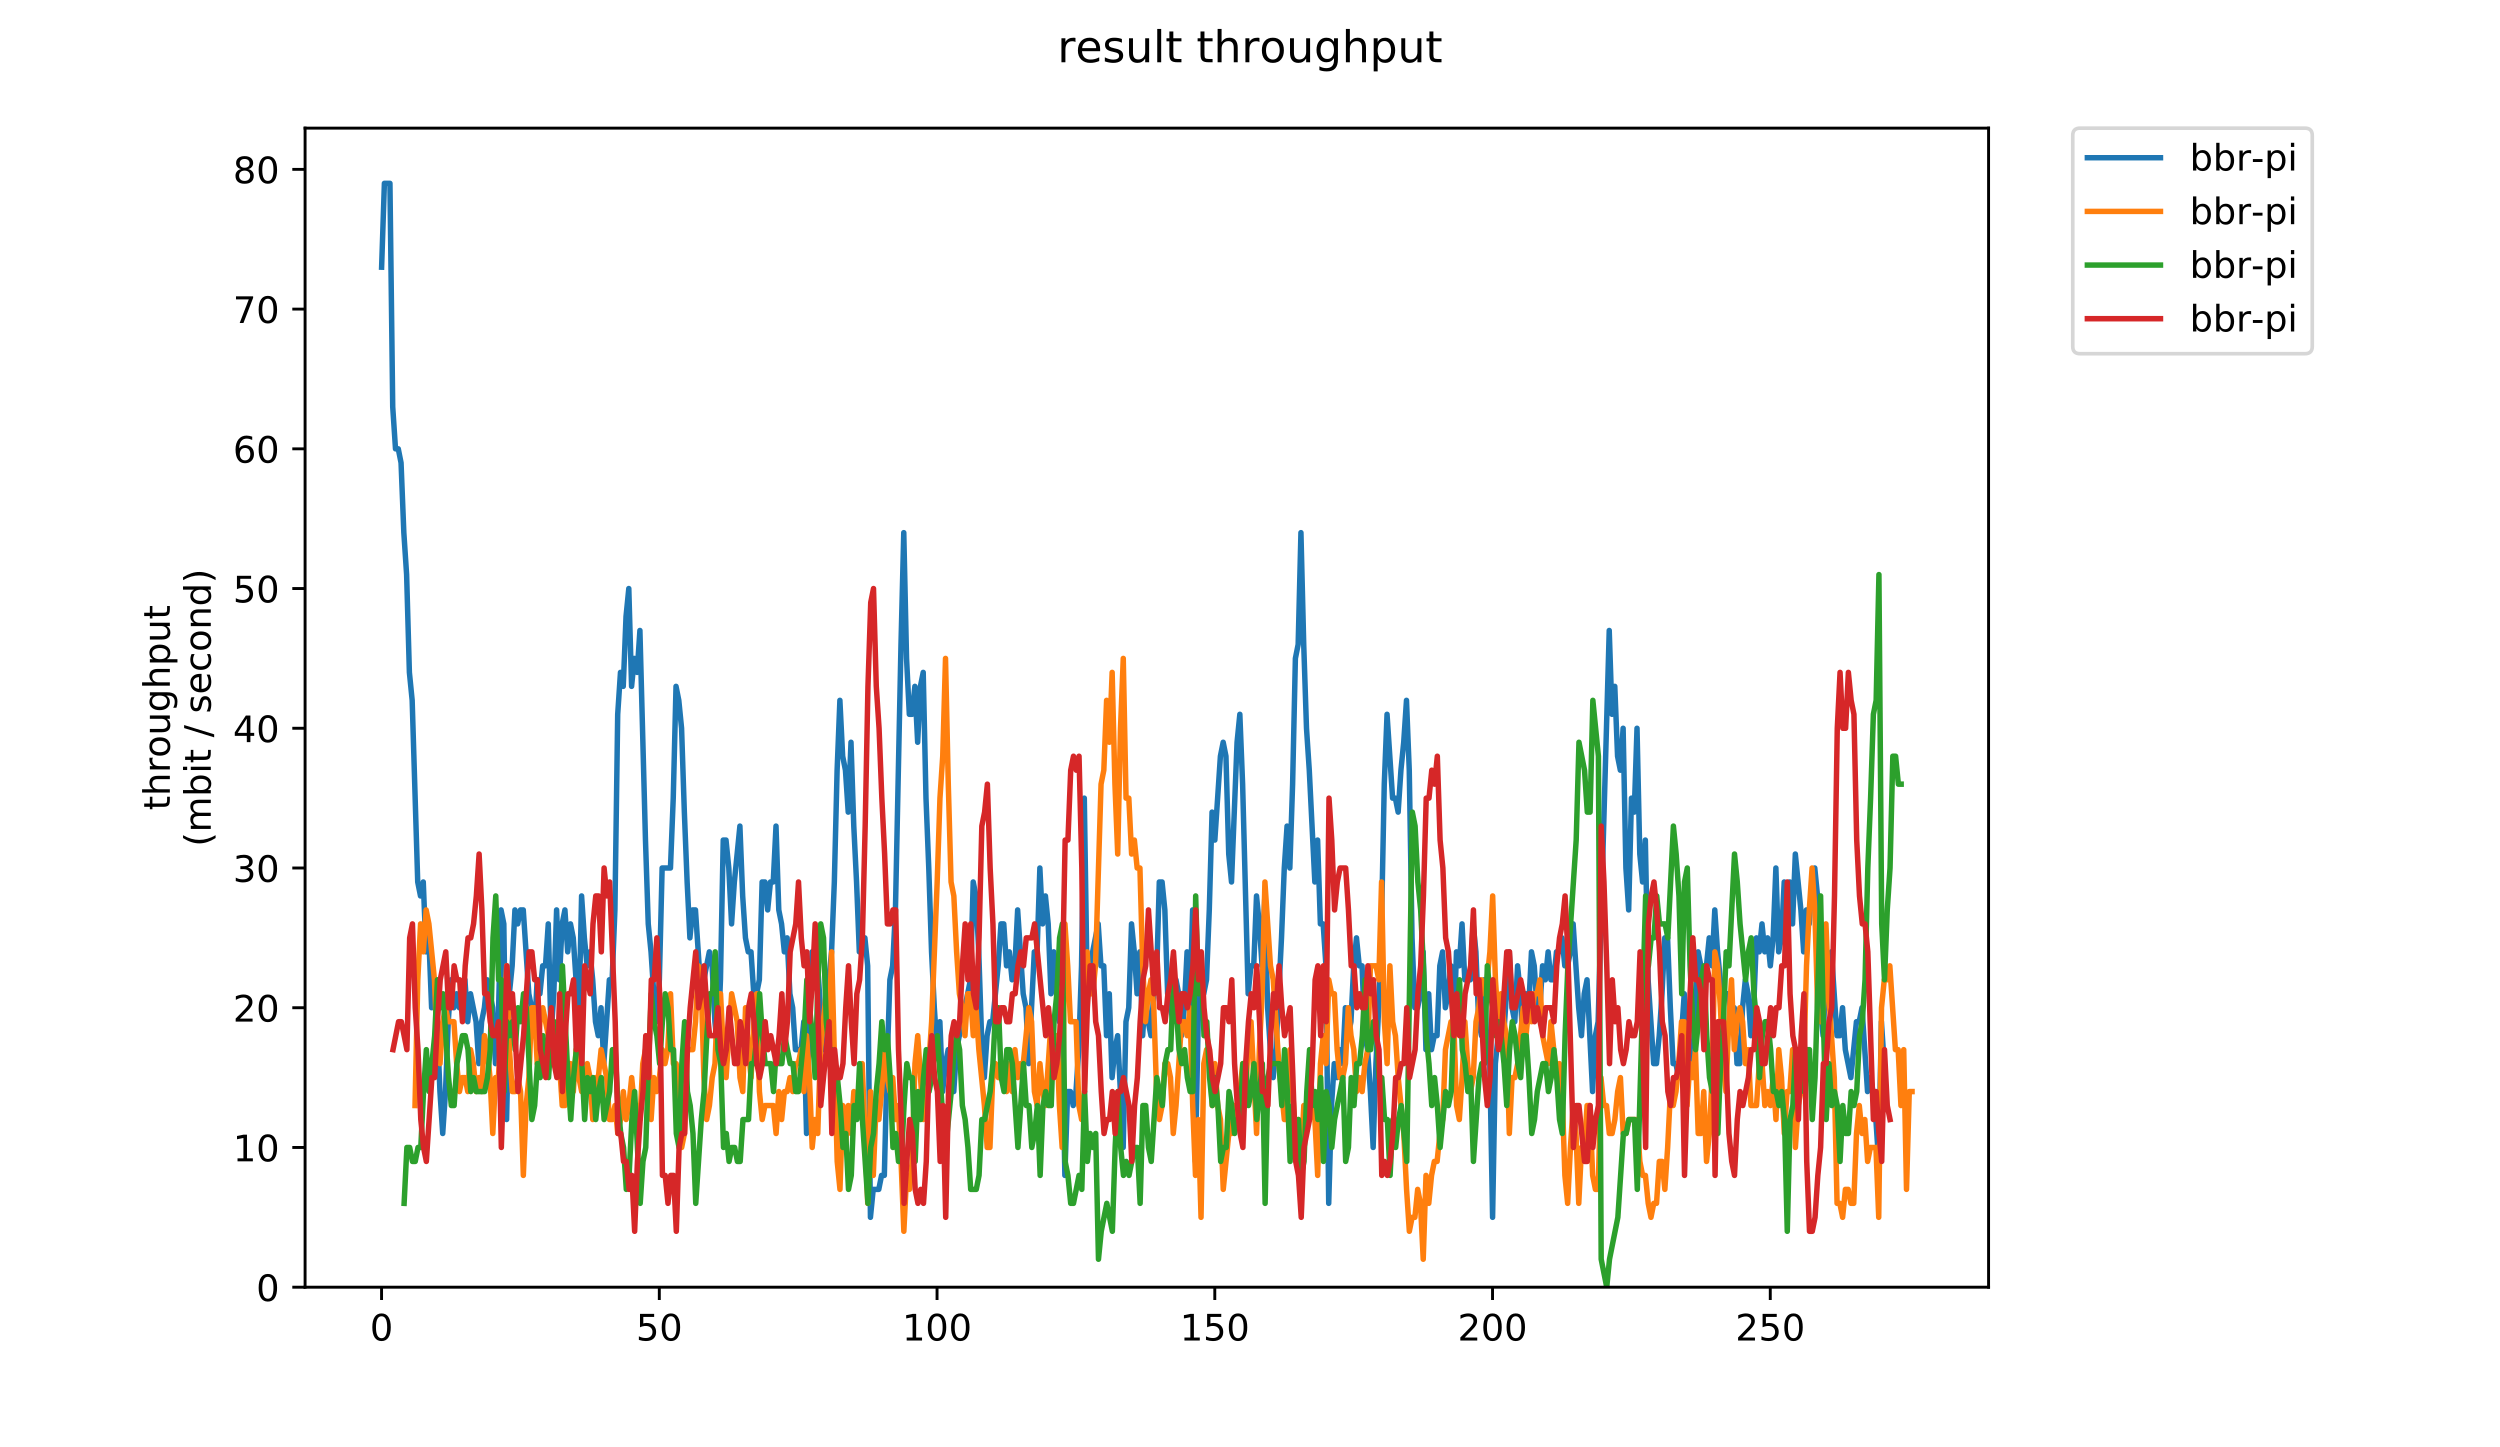 <?xml version="1.0" encoding="utf-8" standalone="no"?>
<!DOCTYPE svg PUBLIC "-//W3C//DTD SVG 1.1//EN"
  "http://www.w3.org/Graphics/SVG/1.1/DTD/svg11.dtd">
<!-- Created with matplotlib (https://matplotlib.org/) -->
<svg height="396pt" version="1.1" viewBox="0 0 684 396" width="684pt" xmlns="http://www.w3.org/2000/svg" xmlns:xlink="http://www.w3.org/1999/xlink">
 <defs>
  <style type="text/css">
*{stroke-linecap:butt;stroke-linejoin:round;}
  </style>
 </defs>
 <g id="figure_1">
  <g id="patch_1">
   <path d="M 0 396 
L 684 396 
L 684 0 
L 0 0 
z
" style="fill:#ffffff;"/>
  </g>
  <g id="axes_1">
   <g id="patch_2">
    <path d="M 83.472 352.174 
L 544.074 352.174 
L 544.074 35.062 
L 83.472 35.062 
z
" style="fill:#ffffff;"/>
   </g>
   <g id="matplotlib.axis_1">
    <g id="xtick_1">
     <g id="line2d_1">
      <defs>
       <path d="M 0 0 
L 0 3.5 
" id="mc444a3635c" style="stroke:#000000;stroke-width:0.8;"/>
      </defs>
      <g>
       <use style="stroke:#000000;stroke-width:0.8;" x="104.395" xlink:href="#mc444a3635c" y="352.174"/>
      </g>
     </g>
     <g id="text_1">
      <!-- 0 -->
      <defs>
       <path d="M 31.781 66.406 
Q 24.172 66.406 20.328 58.906 
Q 16.5 51.422 16.5 36.375 
Q 16.5 21.391 20.328 13.891 
Q 24.172 6.391 31.781 6.391 
Q 39.453 6.391 43.281 13.891 
Q 47.125 21.391 47.125 36.375 
Q 47.125 51.422 43.281 58.906 
Q 39.453 66.406 31.781 66.406 
z
M 31.781 74.219 
Q 44.047 74.219 50.516 64.516 
Q 56.984 54.828 56.984 36.375 
Q 56.984 17.969 50.516 8.266 
Q 44.047 -1.422 31.781 -1.422 
Q 19.531 -1.422 13.062 8.266 
Q 6.594 17.969 6.594 36.375 
Q 6.594 54.828 13.062 64.516 
Q 19.531 74.219 31.781 74.219 
z
" id="DejaVuSans-48"/>
      </defs>
      <g transform="translate(101.214 366.773)scale(0.1 -0.1)">
       <use xlink:href="#DejaVuSans-48"/>
      </g>
     </g>
    </g>
    <g id="xtick_2">
     <g id="line2d_2">
      <g>
       <use style="stroke:#000000;stroke-width:0.8;" x="180.386" xlink:href="#mc444a3635c" y="352.174"/>
      </g>
     </g>
     <g id="text_2">
      <!-- 50 -->
      <defs>
       <path d="M 10.797 72.906 
L 49.516 72.906 
L 49.516 64.594 
L 19.828 64.594 
L 19.828 46.734 
Q 21.969 47.469 24.109 47.828 
Q 26.266 48.188 28.422 48.188 
Q 40.625 48.188 47.75 41.5 
Q 54.891 34.812 54.891 23.391 
Q 54.891 11.625 47.562 5.094 
Q 40.234 -1.422 26.906 -1.422 
Q 22.312 -1.422 17.547 -0.641 
Q 12.797 0.141 7.719 1.703 
L 7.719 11.625 
Q 12.109 9.234 16.797 8.062 
Q 21.484 6.891 26.703 6.891 
Q 35.156 6.891 40.078 11.328 
Q 45.016 15.766 45.016 23.391 
Q 45.016 31 40.078 35.438 
Q 35.156 39.891 26.703 39.891 
Q 22.75 39.891 18.812 39.016 
Q 14.891 38.141 10.797 36.281 
z
" id="DejaVuSans-53"/>
      </defs>
      <g transform="translate(174.023 366.773)scale(0.1 -0.1)">
       <use xlink:href="#DejaVuSans-53"/>
       <use x="63.623" xlink:href="#DejaVuSans-48"/>
      </g>
     </g>
    </g>
    <g id="xtick_3">
     <g id="line2d_3">
      <g>
       <use style="stroke:#000000;stroke-width:0.8;" x="256.376" xlink:href="#mc444a3635c" y="352.174"/>
      </g>
     </g>
     <g id="text_3">
      <!-- 100 -->
      <defs>
       <path d="M 12.406 8.297 
L 28.516 8.297 
L 28.516 63.922 
L 10.984 60.406 
L 10.984 69.391 
L 28.422 72.906 
L 38.281 72.906 
L 38.281 8.297 
L 54.391 8.297 
L 54.391 0 
L 12.406 0 
z
" id="DejaVuSans-49"/>
      </defs>
      <g transform="translate(246.832 366.773)scale(0.1 -0.1)">
       <use xlink:href="#DejaVuSans-49"/>
       <use x="63.623" xlink:href="#DejaVuSans-48"/>
       <use x="127.246" xlink:href="#DejaVuSans-48"/>
      </g>
     </g>
    </g>
    <g id="xtick_4">
     <g id="line2d_4">
      <g>
       <use style="stroke:#000000;stroke-width:0.8;" x="332.366" xlink:href="#mc444a3635c" y="352.174"/>
      </g>
     </g>
     <g id="text_4">
      <!-- 150 -->
      <g transform="translate(322.823 366.773)scale(0.1 -0.1)">
       <use xlink:href="#DejaVuSans-49"/>
       <use x="63.623" xlink:href="#DejaVuSans-53"/>
       <use x="127.246" xlink:href="#DejaVuSans-48"/>
      </g>
     </g>
    </g>
    <g id="xtick_5">
     <g id="line2d_5">
      <g>
       <use style="stroke:#000000;stroke-width:0.8;" x="408.357" xlink:href="#mc444a3635c" y="352.174"/>
      </g>
     </g>
     <g id="text_5">
      <!-- 200 -->
      <defs>
       <path d="M 19.188 8.297 
L 53.609 8.297 
L 53.609 0 
L 7.328 0 
L 7.328 8.297 
Q 12.938 14.109 22.625 23.891 
Q 32.328 33.688 34.812 36.531 
Q 39.547 41.844 41.422 45.531 
Q 43.312 49.219 43.312 52.781 
Q 43.312 58.594 39.234 62.25 
Q 35.156 65.922 28.609 65.922 
Q 23.969 65.922 18.812 64.312 
Q 13.672 62.703 7.812 59.422 
L 7.812 69.391 
Q 13.766 71.781 18.938 73 
Q 24.125 74.219 28.422 74.219 
Q 39.75 74.219 46.484 68.547 
Q 53.219 62.891 53.219 53.422 
Q 53.219 48.922 51.531 44.891 
Q 49.859 40.875 45.406 35.406 
Q 44.188 33.984 37.641 27.219 
Q 31.109 20.453 19.188 8.297 
z
" id="DejaVuSans-50"/>
      </defs>
      <g transform="translate(398.813 366.773)scale(0.1 -0.1)">
       <use xlink:href="#DejaVuSans-50"/>
       <use x="63.623" xlink:href="#DejaVuSans-48"/>
       <use x="127.246" xlink:href="#DejaVuSans-48"/>
      </g>
     </g>
    </g>
    <g id="xtick_6">
     <g id="line2d_6">
      <g>
       <use style="stroke:#000000;stroke-width:0.8;" x="484.347" xlink:href="#mc444a3635c" y="352.174"/>
      </g>
     </g>
     <g id="text_6">
      <!-- 250 -->
      <g transform="translate(474.804 366.773)scale(0.1 -0.1)">
       <use xlink:href="#DejaVuSans-50"/>
       <use x="63.623" xlink:href="#DejaVuSans-53"/>
       <use x="127.246" xlink:href="#DejaVuSans-48"/>
      </g>
     </g>
    </g>
   </g>
   <g id="matplotlib.axis_2">
    <g id="ytick_1">
     <g id="line2d_7">
      <defs>
       <path d="M 0 0 
L -3.5 0 
" id="m8a1f43d306" style="stroke:#000000;stroke-width:0.8;"/>
      </defs>
      <g>
       <use style="stroke:#000000;stroke-width:0.8;" x="83.472" xlink:href="#m8a1f43d306" y="352.174"/>
      </g>
     </g>
     <g id="text_7">
      <!-- 0 -->
      <g transform="translate(70.11 355.973)scale(0.1 -0.1)">
       <use xlink:href="#DejaVuSans-48"/>
      </g>
     </g>
    </g>
    <g id="ytick_2">
     <g id="line2d_8">
      <g>
       <use style="stroke:#000000;stroke-width:0.8;" x="83.472" xlink:href="#m8a1f43d306" y="313.945"/>
      </g>
     </g>
     <g id="text_8">
      <!-- 10 -->
      <g transform="translate(63.747 317.744)scale(0.1 -0.1)">
       <use xlink:href="#DejaVuSans-49"/>
       <use x="63.623" xlink:href="#DejaVuSans-48"/>
      </g>
     </g>
    </g>
    <g id="ytick_3">
     <g id="line2d_9">
      <g>
       <use style="stroke:#000000;stroke-width:0.8;" x="83.472" xlink:href="#m8a1f43d306" y="275.716"/>
      </g>
     </g>
     <g id="text_9">
      <!-- 20 -->
      <g transform="translate(63.747 279.515)scale(0.1 -0.1)">
       <use xlink:href="#DejaVuSans-50"/>
       <use x="63.623" xlink:href="#DejaVuSans-48"/>
      </g>
     </g>
    </g>
    <g id="ytick_4">
     <g id="line2d_10">
      <g>
       <use style="stroke:#000000;stroke-width:0.8;" x="83.472" xlink:href="#m8a1f43d306" y="237.486"/>
      </g>
     </g>
     <g id="text_10">
      <!-- 30 -->
      <defs>
       <path d="M 40.578 39.312 
Q 47.656 37.797 51.625 33 
Q 55.609 28.219 55.609 21.188 
Q 55.609 10.406 48.188 4.484 
Q 40.766 -1.422 27.094 -1.422 
Q 22.516 -1.422 17.656 -0.516 
Q 12.797 0.391 7.625 2.203 
L 7.625 11.719 
Q 11.719 9.328 16.594 8.109 
Q 21.484 6.891 26.812 6.891 
Q 36.078 6.891 40.938 10.547 
Q 45.797 14.203 45.797 21.188 
Q 45.797 27.641 41.281 31.266 
Q 36.766 34.906 28.719 34.906 
L 20.219 34.906 
L 20.219 43.016 
L 29.109 43.016 
Q 36.375 43.016 40.234 45.922 
Q 44.094 48.828 44.094 54.297 
Q 44.094 59.906 40.109 62.906 
Q 36.141 65.922 28.719 65.922 
Q 24.656 65.922 20.016 65.031 
Q 15.375 64.156 9.812 62.312 
L 9.812 71.094 
Q 15.438 72.656 20.344 73.438 
Q 25.25 74.219 29.594 74.219 
Q 40.828 74.219 47.359 69.109 
Q 53.906 64.016 53.906 55.328 
Q 53.906 49.266 50.438 45.094 
Q 46.969 40.922 40.578 39.312 
z
" id="DejaVuSans-51"/>
      </defs>
      <g transform="translate(63.747 241.286)scale(0.1 -0.1)">
       <use xlink:href="#DejaVuSans-51"/>
       <use x="63.623" xlink:href="#DejaVuSans-48"/>
      </g>
     </g>
    </g>
    <g id="ytick_5">
     <g id="line2d_11">
      <g>
       <use style="stroke:#000000;stroke-width:0.8;" x="83.472" xlink:href="#m8a1f43d306" y="199.257"/>
      </g>
     </g>
     <g id="text_11">
      <!-- 40 -->
      <defs>
       <path d="M 37.797 64.312 
L 12.891 25.391 
L 37.797 25.391 
z
M 35.203 72.906 
L 47.609 72.906 
L 47.609 25.391 
L 58.016 25.391 
L 58.016 17.188 
L 47.609 17.188 
L 47.609 0 
L 37.797 0 
L 37.797 17.188 
L 4.891 17.188 
L 4.891 26.703 
z
" id="DejaVuSans-52"/>
      </defs>
      <g transform="translate(63.747 203.056)scale(0.1 -0.1)">
       <use xlink:href="#DejaVuSans-52"/>
       <use x="63.623" xlink:href="#DejaVuSans-48"/>
      </g>
     </g>
    </g>
    <g id="ytick_6">
     <g id="line2d_12">
      <g>
       <use style="stroke:#000000;stroke-width:0.8;" x="83.472" xlink:href="#m8a1f43d306" y="161.028"/>
      </g>
     </g>
     <g id="text_12">
      <!-- 50 -->
      <g transform="translate(63.747 164.827)scale(0.1 -0.1)">
       <use xlink:href="#DejaVuSans-53"/>
       <use x="63.623" xlink:href="#DejaVuSans-48"/>
      </g>
     </g>
    </g>
    <g id="ytick_7">
     <g id="line2d_13">
      <g>
       <use style="stroke:#000000;stroke-width:0.8;" x="83.472" xlink:href="#m8a1f43d306" y="122.799"/>
      </g>
     </g>
     <g id="text_13">
      <!-- 60 -->
      <defs>
       <path d="M 33.016 40.375 
Q 26.375 40.375 22.484 35.828 
Q 18.609 31.297 18.609 23.391 
Q 18.609 15.531 22.484 10.953 
Q 26.375 6.391 33.016 6.391 
Q 39.656 6.391 43.531 10.953 
Q 47.406 15.531 47.406 23.391 
Q 47.406 31.297 43.531 35.828 
Q 39.656 40.375 33.016 40.375 
z
M 52.594 71.297 
L 52.594 62.312 
Q 48.875 64.062 45.094 64.984 
Q 41.312 65.922 37.594 65.922 
Q 27.828 65.922 22.672 59.328 
Q 17.531 52.734 16.797 39.406 
Q 19.672 43.656 24.016 45.922 
Q 28.375 48.188 33.594 48.188 
Q 44.578 48.188 50.953 41.516 
Q 57.328 34.859 57.328 23.391 
Q 57.328 12.156 50.688 5.359 
Q 44.047 -1.422 33.016 -1.422 
Q 20.359 -1.422 13.672 8.266 
Q 6.984 17.969 6.984 36.375 
Q 6.984 53.656 15.188 63.938 
Q 23.391 74.219 37.203 74.219 
Q 40.922 74.219 44.703 73.484 
Q 48.484 72.75 52.594 71.297 
z
" id="DejaVuSans-54"/>
      </defs>
      <g transform="translate(63.747 126.598)scale(0.1 -0.1)">
       <use xlink:href="#DejaVuSans-54"/>
       <use x="63.623" xlink:href="#DejaVuSans-48"/>
      </g>
     </g>
    </g>
    <g id="ytick_8">
     <g id="line2d_14">
      <g>
       <use style="stroke:#000000;stroke-width:0.8;" x="83.472" xlink:href="#m8a1f43d306" y="84.569"/>
      </g>
     </g>
     <g id="text_14">
      <!-- 70 -->
      <defs>
       <path d="M 8.203 72.906 
L 55.078 72.906 
L 55.078 68.703 
L 28.609 0 
L 18.312 0 
L 43.219 64.594 
L 8.203 64.594 
z
" id="DejaVuSans-55"/>
      </defs>
      <g transform="translate(63.747 88.369)scale(0.1 -0.1)">
       <use xlink:href="#DejaVuSans-55"/>
       <use x="63.623" xlink:href="#DejaVuSans-48"/>
      </g>
     </g>
    </g>
    <g id="ytick_9">
     <g id="line2d_15">
      <g>
       <use style="stroke:#000000;stroke-width:0.8;" x="83.472" xlink:href="#m8a1f43d306" y="46.34"/>
      </g>
     </g>
     <g id="text_15">
      <!-- 80 -->
      <defs>
       <path d="M 31.781 34.625 
Q 24.75 34.625 20.719 30.859 
Q 16.703 27.094 16.703 20.516 
Q 16.703 13.922 20.719 10.156 
Q 24.75 6.391 31.781 6.391 
Q 38.812 6.391 42.859 10.172 
Q 46.922 13.969 46.922 20.516 
Q 46.922 27.094 42.891 30.859 
Q 38.875 34.625 31.781 34.625 
z
M 21.922 38.812 
Q 15.578 40.375 12.031 44.719 
Q 8.5 49.078 8.5 55.328 
Q 8.5 64.062 14.719 69.141 
Q 20.953 74.219 31.781 74.219 
Q 42.672 74.219 48.875 69.141 
Q 55.078 64.062 55.078 55.328 
Q 55.078 49.078 51.531 44.719 
Q 48 40.375 41.703 38.812 
Q 48.828 37.156 52.797 32.312 
Q 56.781 27.484 56.781 20.516 
Q 56.781 9.906 50.312 4.234 
Q 43.844 -1.422 31.781 -1.422 
Q 19.734 -1.422 13.25 4.234 
Q 6.781 9.906 6.781 20.516 
Q 6.781 27.484 10.781 32.312 
Q 14.797 37.156 21.922 38.812 
z
M 18.312 54.391 
Q 18.312 48.734 21.844 45.562 
Q 25.391 42.391 31.781 42.391 
Q 38.141 42.391 41.719 45.562 
Q 45.312 48.734 45.312 54.391 
Q 45.312 60.062 41.719 63.234 
Q 38.141 66.406 31.781 66.406 
Q 25.391 66.406 21.844 63.234 
Q 18.312 60.062 18.312 54.391 
z
" id="DejaVuSans-56"/>
      </defs>
      <g transform="translate(63.747 50.139)scale(0.1 -0.1)">
       <use xlink:href="#DejaVuSans-56"/>
       <use x="63.623" xlink:href="#DejaVuSans-48"/>
      </g>
     </g>
    </g>
    <g id="text_16">
     <!-- throughput -->
     <defs>
      <path d="M 18.312 70.219 
L 18.312 54.688 
L 36.812 54.688 
L 36.812 47.703 
L 18.312 47.703 
L 18.312 18.016 
Q 18.312 11.328 20.141 9.422 
Q 21.969 7.516 27.594 7.516 
L 36.812 7.516 
L 36.812 0 
L 27.594 0 
Q 17.188 0 13.234 3.875 
Q 9.281 7.766 9.281 18.016 
L 9.281 47.703 
L 2.688 47.703 
L 2.688 54.688 
L 9.281 54.688 
L 9.281 70.219 
z
" id="DejaVuSans-116"/>
      <path d="M 54.891 33.016 
L 54.891 0 
L 45.906 0 
L 45.906 32.719 
Q 45.906 40.484 42.875 44.328 
Q 39.844 48.188 33.797 48.188 
Q 26.516 48.188 22.312 43.547 
Q 18.109 38.922 18.109 30.906 
L 18.109 0 
L 9.078 0 
L 9.078 75.984 
L 18.109 75.984 
L 18.109 46.188 
Q 21.344 51.125 25.703 53.562 
Q 30.078 56 35.797 56 
Q 45.219 56 50.047 50.172 
Q 54.891 44.344 54.891 33.016 
z
" id="DejaVuSans-104"/>
      <path d="M 41.109 46.297 
Q 39.594 47.172 37.812 47.578 
Q 36.031 48 33.891 48 
Q 26.266 48 22.188 43.047 
Q 18.109 38.094 18.109 28.812 
L 18.109 0 
L 9.078 0 
L 9.078 54.688 
L 18.109 54.688 
L 18.109 46.188 
Q 20.953 51.172 25.484 53.578 
Q 30.031 56 36.531 56 
Q 37.453 56 38.578 55.875 
Q 39.703 55.766 41.062 55.516 
z
" id="DejaVuSans-114"/>
      <path d="M 30.609 48.391 
Q 23.391 48.391 19.188 42.75 
Q 14.984 37.109 14.984 27.297 
Q 14.984 17.484 19.156 11.844 
Q 23.344 6.203 30.609 6.203 
Q 37.797 6.203 41.984 11.859 
Q 46.188 17.531 46.188 27.297 
Q 46.188 37.016 41.984 42.703 
Q 37.797 48.391 30.609 48.391 
z
M 30.609 56 
Q 42.328 56 49.016 48.375 
Q 55.719 40.766 55.719 27.297 
Q 55.719 13.875 49.016 6.219 
Q 42.328 -1.422 30.609 -1.422 
Q 18.844 -1.422 12.172 6.219 
Q 5.516 13.875 5.516 27.297 
Q 5.516 40.766 12.172 48.375 
Q 18.844 56 30.609 56 
z
" id="DejaVuSans-111"/>
      <path d="M 8.5 21.578 
L 8.5 54.688 
L 17.484 54.688 
L 17.484 21.922 
Q 17.484 14.156 20.5 10.266 
Q 23.531 6.391 29.594 6.391 
Q 36.859 6.391 41.078 11.031 
Q 45.312 15.672 45.312 23.688 
L 45.312 54.688 
L 54.297 54.688 
L 54.297 0 
L 45.312 0 
L 45.312 8.406 
Q 42.047 3.422 37.719 1 
Q 33.406 -1.422 27.688 -1.422 
Q 18.266 -1.422 13.375 4.438 
Q 8.5 10.297 8.5 21.578 
z
M 31.109 56 
z
" id="DejaVuSans-117"/>
      <path d="M 45.406 27.984 
Q 45.406 37.75 41.375 43.109 
Q 37.359 48.484 30.078 48.484 
Q 22.859 48.484 18.828 43.109 
Q 14.797 37.75 14.797 27.984 
Q 14.797 18.266 18.828 12.891 
Q 22.859 7.516 30.078 7.516 
Q 37.359 7.516 41.375 12.891 
Q 45.406 18.266 45.406 27.984 
z
M 54.391 6.781 
Q 54.391 -7.172 48.188 -13.984 
Q 42 -20.797 29.203 -20.797 
Q 24.469 -20.797 20.266 -20.094 
Q 16.062 -19.391 12.109 -17.922 
L 12.109 -9.188 
Q 16.062 -11.328 19.922 -12.344 
Q 23.781 -13.375 27.781 -13.375 
Q 36.625 -13.375 41.016 -8.766 
Q 45.406 -4.156 45.406 5.172 
L 45.406 9.625 
Q 42.625 4.781 38.281 2.391 
Q 33.938 0 27.875 0 
Q 17.828 0 11.672 7.656 
Q 5.516 15.328 5.516 27.984 
Q 5.516 40.672 11.672 48.328 
Q 17.828 56 27.875 56 
Q 33.938 56 38.281 53.609 
Q 42.625 51.219 45.406 46.391 
L 45.406 54.688 
L 54.391 54.688 
z
" id="DejaVuSans-103"/>
      <path d="M 18.109 8.203 
L 18.109 -20.797 
L 9.078 -20.797 
L 9.078 54.688 
L 18.109 54.688 
L 18.109 46.391 
Q 20.953 51.266 25.266 53.625 
Q 29.594 56 35.594 56 
Q 45.562 56 51.781 48.094 
Q 58.016 40.188 58.016 27.297 
Q 58.016 14.406 51.781 6.484 
Q 45.562 -1.422 35.594 -1.422 
Q 29.594 -1.422 25.266 0.953 
Q 20.953 3.328 18.109 8.203 
z
M 48.688 27.297 
Q 48.688 37.203 44.609 42.844 
Q 40.531 48.484 33.406 48.484 
Q 26.266 48.484 22.188 42.844 
Q 18.109 37.203 18.109 27.297 
Q 18.109 17.391 22.188 11.75 
Q 26.266 6.109 33.406 6.109 
Q 40.531 6.109 44.609 11.75 
Q 48.688 17.391 48.688 27.297 
z
" id="DejaVuSans-112"/>
     </defs>
     <g transform="translate(46.47 221.675)rotate(-90)scale(0.1 -0.1)">
      <use xlink:href="#DejaVuSans-116"/>
      <use x="39.209" xlink:href="#DejaVuSans-104"/>
      <use x="102.588" xlink:href="#DejaVuSans-114"/>
      <use x="143.67" xlink:href="#DejaVuSans-111"/>
      <use x="204.852" xlink:href="#DejaVuSans-117"/>
      <use x="268.23" xlink:href="#DejaVuSans-103"/>
      <use x="331.707" xlink:href="#DejaVuSans-104"/>
      <use x="395.086" xlink:href="#DejaVuSans-112"/>
      <use x="458.562" xlink:href="#DejaVuSans-117"/>
      <use x="521.941" xlink:href="#DejaVuSans-116"/>
     </g>
     <!-- (mbit / second) -->
     <defs>
      <path d="M 31 75.875 
Q 24.469 64.656 21.281 53.656 
Q 18.109 42.672 18.109 31.391 
Q 18.109 20.125 21.312 9.062 
Q 24.516 -2 31 -13.188 
L 23.188 -13.188 
Q 15.875 -1.703 12.234 9.375 
Q 8.594 20.453 8.594 31.391 
Q 8.594 42.281 12.203 53.312 
Q 15.828 64.359 23.188 75.875 
z
" id="DejaVuSans-40"/>
      <path d="M 52 44.188 
Q 55.375 50.25 60.062 53.125 
Q 64.75 56 71.094 56 
Q 79.641 56 84.281 50.016 
Q 88.922 44.047 88.922 33.016 
L 88.922 0 
L 79.891 0 
L 79.891 32.719 
Q 79.891 40.578 77.094 44.375 
Q 74.312 48.188 68.609 48.188 
Q 61.625 48.188 57.562 43.547 
Q 53.516 38.922 53.516 30.906 
L 53.516 0 
L 44.484 0 
L 44.484 32.719 
Q 44.484 40.625 41.703 44.406 
Q 38.922 48.188 33.109 48.188 
Q 26.219 48.188 22.156 43.531 
Q 18.109 38.875 18.109 30.906 
L 18.109 0 
L 9.078 0 
L 9.078 54.688 
L 18.109 54.688 
L 18.109 46.188 
Q 21.188 51.219 25.484 53.609 
Q 29.781 56 35.688 56 
Q 41.656 56 45.828 52.969 
Q 50 49.953 52 44.188 
z
" id="DejaVuSans-109"/>
      <path d="M 48.688 27.297 
Q 48.688 37.203 44.609 42.844 
Q 40.531 48.484 33.406 48.484 
Q 26.266 48.484 22.188 42.844 
Q 18.109 37.203 18.109 27.297 
Q 18.109 17.391 22.188 11.75 
Q 26.266 6.109 33.406 6.109 
Q 40.531 6.109 44.609 11.75 
Q 48.688 17.391 48.688 27.297 
z
M 18.109 46.391 
Q 20.953 51.266 25.266 53.625 
Q 29.594 56 35.594 56 
Q 45.562 56 51.781 48.094 
Q 58.016 40.188 58.016 27.297 
Q 58.016 14.406 51.781 6.484 
Q 45.562 -1.422 35.594 -1.422 
Q 29.594 -1.422 25.266 0.953 
Q 20.953 3.328 18.109 8.203 
L 18.109 0 
L 9.078 0 
L 9.078 75.984 
L 18.109 75.984 
z
" id="DejaVuSans-98"/>
      <path d="M 9.422 54.688 
L 18.406 54.688 
L 18.406 0 
L 9.422 0 
z
M 9.422 75.984 
L 18.406 75.984 
L 18.406 64.594 
L 9.422 64.594 
z
" id="DejaVuSans-105"/>
      <path id="DejaVuSans-32"/>
      <path d="M 25.391 72.906 
L 33.688 72.906 
L 8.297 -9.281 
L 0 -9.281 
z
" id="DejaVuSans-47"/>
      <path d="M 44.281 53.078 
L 44.281 44.578 
Q 40.484 46.531 36.375 47.5 
Q 32.281 48.484 27.875 48.484 
Q 21.188 48.484 17.844 46.438 
Q 14.5 44.391 14.5 40.281 
Q 14.5 37.156 16.891 35.375 
Q 19.281 33.594 26.516 31.984 
L 29.594 31.297 
Q 39.156 29.25 43.188 25.516 
Q 47.219 21.781 47.219 15.094 
Q 47.219 7.469 41.188 3.016 
Q 35.156 -1.422 24.609 -1.422 
Q 20.219 -1.422 15.453 -0.562 
Q 10.688 0.297 5.422 2 
L 5.422 11.281 
Q 10.406 8.688 15.234 7.391 
Q 20.062 6.109 24.812 6.109 
Q 31.156 6.109 34.562 8.281 
Q 37.984 10.453 37.984 14.406 
Q 37.984 18.062 35.516 20.016 
Q 33.062 21.969 24.703 23.781 
L 21.578 24.516 
Q 13.234 26.266 9.516 29.906 
Q 5.812 33.547 5.812 39.891 
Q 5.812 47.609 11.281 51.797 
Q 16.75 56 26.812 56 
Q 31.781 56 36.172 55.266 
Q 40.578 54.547 44.281 53.078 
z
" id="DejaVuSans-115"/>
      <path d="M 56.203 29.594 
L 56.203 25.203 
L 14.891 25.203 
Q 15.484 15.922 20.484 11.062 
Q 25.484 6.203 34.422 6.203 
Q 39.594 6.203 44.453 7.469 
Q 49.312 8.734 54.109 11.281 
L 54.109 2.781 
Q 49.266 0.734 44.188 -0.344 
Q 39.109 -1.422 33.891 -1.422 
Q 20.797 -1.422 13.156 6.188 
Q 5.516 13.812 5.516 26.812 
Q 5.516 40.234 12.766 48.109 
Q 20.016 56 32.328 56 
Q 43.359 56 49.781 48.891 
Q 56.203 41.797 56.203 29.594 
z
M 47.219 32.234 
Q 47.125 39.594 43.094 43.984 
Q 39.062 48.391 32.422 48.391 
Q 24.906 48.391 20.391 44.141 
Q 15.875 39.891 15.188 32.172 
z
" id="DejaVuSans-101"/>
      <path d="M 48.781 52.594 
L 48.781 44.188 
Q 44.969 46.297 41.141 47.344 
Q 37.312 48.391 33.406 48.391 
Q 24.656 48.391 19.812 42.844 
Q 14.984 37.312 14.984 27.297 
Q 14.984 17.281 19.812 11.734 
Q 24.656 6.203 33.406 6.203 
Q 37.312 6.203 41.141 7.25 
Q 44.969 8.297 48.781 10.406 
L 48.781 2.094 
Q 45.016 0.344 40.984 -0.531 
Q 36.969 -1.422 32.422 -1.422 
Q 20.062 -1.422 12.781 6.344 
Q 5.516 14.109 5.516 27.297 
Q 5.516 40.672 12.859 48.328 
Q 20.219 56 33.016 56 
Q 37.156 56 41.109 55.141 
Q 45.062 54.297 48.781 52.594 
z
" id="DejaVuSans-99"/>
      <path d="M 54.891 33.016 
L 54.891 0 
L 45.906 0 
L 45.906 32.719 
Q 45.906 40.484 42.875 44.328 
Q 39.844 48.188 33.797 48.188 
Q 26.516 48.188 22.312 43.547 
Q 18.109 38.922 18.109 30.906 
L 18.109 0 
L 9.078 0 
L 9.078 54.688 
L 18.109 54.688 
L 18.109 46.188 
Q 21.344 51.125 25.703 53.562 
Q 30.078 56 35.797 56 
Q 45.219 56 50.047 50.172 
Q 54.891 44.344 54.891 33.016 
z
" id="DejaVuSans-110"/>
      <path d="M 45.406 46.391 
L 45.406 75.984 
L 54.391 75.984 
L 54.391 0 
L 45.406 0 
L 45.406 8.203 
Q 42.578 3.328 38.25 0.953 
Q 33.938 -1.422 27.875 -1.422 
Q 17.969 -1.422 11.734 6.484 
Q 5.516 14.406 5.516 27.297 
Q 5.516 40.188 11.734 48.094 
Q 17.969 56 27.875 56 
Q 33.938 56 38.25 53.625 
Q 42.578 51.266 45.406 46.391 
z
M 14.797 27.297 
Q 14.797 17.391 18.875 11.75 
Q 22.953 6.109 30.078 6.109 
Q 37.203 6.109 41.297 11.75 
Q 45.406 17.391 45.406 27.297 
Q 45.406 37.203 41.297 42.844 
Q 37.203 48.484 30.078 48.484 
Q 22.953 48.484 18.875 42.844 
Q 14.797 37.203 14.797 27.297 
z
" id="DejaVuSans-100"/>
      <path d="M 8.016 75.875 
L 15.828 75.875 
Q 23.141 64.359 26.781 53.312 
Q 30.422 42.281 30.422 31.391 
Q 30.422 20.453 26.781 9.375 
Q 23.141 -1.703 15.828 -13.188 
L 8.016 -13.188 
Q 14.5 -2 17.703 9.062 
Q 20.906 20.125 20.906 31.391 
Q 20.906 42.672 17.703 53.656 
Q 14.5 64.656 8.016 75.875 
z
" id="DejaVuSans-41"/>
     </defs>
     <g transform="translate(57.668 231.609)rotate(-90)scale(0.1 -0.1)">
      <use xlink:href="#DejaVuSans-40"/>
      <use x="39.014" xlink:href="#DejaVuSans-109"/>
      <use x="136.426" xlink:href="#DejaVuSans-98"/>
      <use x="199.902" xlink:href="#DejaVuSans-105"/>
      <use x="227.686" xlink:href="#DejaVuSans-116"/>
      <use x="266.895" xlink:href="#DejaVuSans-32"/>
      <use x="298.682" xlink:href="#DejaVuSans-47"/>
      <use x="332.373" xlink:href="#DejaVuSans-32"/>
      <use x="364.16" xlink:href="#DejaVuSans-115"/>
      <use x="416.26" xlink:href="#DejaVuSans-101"/>
      <use x="477.783" xlink:href="#DejaVuSans-99"/>
      <use x="532.764" xlink:href="#DejaVuSans-111"/>
      <use x="593.945" xlink:href="#DejaVuSans-110"/>
      <use x="657.324" xlink:href="#DejaVuSans-100"/>
      <use x="720.801" xlink:href="#DejaVuSans-41"/>
     </g>
    </g>
   </g>
   <g id="line2d_16">
    <path clip-path="url(#p09abc214f6)" d="M 104.409 73.101 
L 105.169 50.163 
L 106.688 50.163 
L 107.448 111.33 
L 108.208 122.799 
L 108.968 122.799 
L 109.728 126.622 
L 110.488 145.736 
L 111.248 157.205 
L 112.008 183.965 
L 112.768 191.611 
L 114.288 241.309 
L 115.047 245.132 
L 115.807 241.309 
L 116.567 260.424 
L 117.327 256.601 
L 118.087 275.716 
L 118.847 268.07 
L 119.607 279.539 
L 120.367 298.653 
L 121.127 310.122 
L 121.887 298.653 
L 122.646 279.539 
L 123.406 268.07 
L 124.166 275.716 
L 124.926 271.893 
L 125.686 275.716 
L 127.206 268.07 
L 127.966 279.539 
L 128.726 271.893 
L 130.246 279.539 
L 131.005 291.007 
L 131.765 279.539 
L 132.525 275.716 
L 133.285 268.07 
L 134.805 275.716 
L 135.565 291.007 
L 136.325 279.539 
L 137.085 248.955 
L 137.845 252.778 
L 138.604 306.299 
L 139.364 271.893 
L 140.124 264.247 
L 140.884 248.955 
L 141.644 252.778 
L 142.404 248.955 
L 143.164 248.955 
L 144.684 271.893 
L 145.444 275.716 
L 146.204 283.362 
L 146.963 268.07 
L 147.723 271.893 
L 148.483 264.247 
L 149.243 264.247 
L 150.003 252.778 
L 150.763 283.362 
L 151.523 271.893 
L 152.283 248.955 
L 153.043 268.07 
L 153.803 252.778 
L 154.562 248.955 
L 155.322 260.424 
L 156.082 252.778 
L 156.842 256.601 
L 158.362 279.539 
L 159.122 245.132 
L 159.882 256.601 
L 160.642 264.247 
L 161.402 260.424 
L 162.162 268.07 
L 162.921 279.539 
L 163.681 283.362 
L 164.441 275.716 
L 165.201 291.007 
L 166.721 268.07 
L 167.481 268.07 
L 168.241 248.955 
L 169.001 195.434 
L 169.761 183.965 
L 170.52 187.788 
L 171.28 168.674 
L 172.04 161.028 
L 172.8 187.788 
L 173.56 180.143 
L 174.32 183.965 
L 175.08 172.497 
L 176.6 229.841 
L 177.36 252.778 
L 178.12 260.424 
L 178.879 271.893 
L 179.639 279.539 
L 180.399 268.07 
L 181.159 237.486 
L 183.439 237.486 
L 184.199 218.372 
L 184.959 187.788 
L 185.719 191.611 
L 186.478 199.257 
L 187.238 222.195 
L 187.998 241.309 
L 188.758 256.601 
L 189.518 248.955 
L 190.278 248.955 
L 191.798 271.893 
L 194.078 260.424 
L 194.837 264.247 
L 195.597 279.539 
L 196.357 287.184 
L 197.117 268.07 
L 197.877 229.841 
L 198.637 229.841 
L 199.397 237.486 
L 200.157 252.778 
L 200.917 241.309 
L 202.436 226.018 
L 203.196 245.132 
L 203.956 256.601 
L 204.716 260.424 
L 205.476 260.424 
L 206.236 271.893 
L 206.996 271.893 
L 207.756 268.07 
L 208.516 241.309 
L 209.276 241.309 
L 210.036 248.955 
L 210.795 241.309 
L 211.555 241.309 
L 212.315 226.018 
L 213.075 248.955 
L 213.835 252.778 
L 214.595 260.424 
L 215.355 256.601 
L 216.115 271.893 
L 216.875 275.716 
L 217.635 287.184 
L 219.154 287.184 
L 219.914 279.539 
L 220.674 310.122 
L 221.434 275.716 
L 222.194 260.424 
L 222.954 260.424 
L 223.714 264.247 
L 225.234 287.184 
L 225.994 283.362 
L 226.753 268.07 
L 227.513 260.424 
L 228.273 241.309 
L 229.033 210.726 
L 229.793 191.611 
L 230.553 206.903 
L 231.313 210.726 
L 232.073 222.195 
L 232.833 203.08 
L 233.593 226.018 
L 234.352 241.309 
L 235.112 260.424 
L 235.872 260.424 
L 236.632 256.601 
L 237.392 264.247 
L 238.152 333.06 
L 238.912 325.414 
L 240.432 325.414 
L 241.192 321.591 
L 241.952 321.591 
L 242.711 291.007 
L 243.471 268.07 
L 244.231 264.247 
L 244.991 248.955 
L 246.511 176.32 
L 247.271 145.736 
L 248.031 180.143 
L 248.791 195.434 
L 249.551 195.434 
L 250.31 187.788 
L 251.07 203.08 
L 251.83 187.788 
L 252.59 183.965 
L 253.35 218.372 
L 254.11 237.486 
L 254.87 260.424 
L 255.63 275.716 
L 256.39 287.184 
L 257.15 279.539 
L 257.91 298.653 
L 258.669 291.007 
L 259.429 287.184 
L 260.189 287.184 
L 260.949 298.653 
L 261.709 287.184 
L 262.469 283.362 
L 263.229 275.716 
L 263.989 275.716 
L 265.509 268.07 
L 266.268 241.309 
L 267.028 245.132 
L 267.788 260.424 
L 268.548 283.362 
L 269.308 294.83 
L 270.068 283.362 
L 270.828 279.539 
L 271.588 279.539 
L 273.108 264.247 
L 273.867 252.778 
L 274.627 252.778 
L 275.387 264.247 
L 276.147 260.424 
L 276.907 268.07 
L 277.667 264.247 
L 278.427 248.955 
L 279.947 271.893 
L 280.707 275.716 
L 281.467 291.007 
L 282.986 260.424 
L 283.746 260.424 
L 284.506 237.486 
L 285.266 252.778 
L 286.026 245.132 
L 286.786 252.778 
L 287.546 271.893 
L 288.306 260.424 
L 289.066 271.893 
L 289.825 279.539 
L 290.585 279.539 
L 291.345 321.591 
L 292.105 298.653 
L 292.865 298.653 
L 293.625 302.476 
L 294.385 298.653 
L 295.145 287.184 
L 295.905 264.247 
L 296.665 218.372 
L 297.425 268.07 
L 298.184 268.07 
L 298.944 260.424 
L 300.464 252.778 
L 301.224 264.247 
L 301.984 264.247 
L 302.744 283.362 
L 303.504 271.893 
L 304.264 294.83 
L 305.024 287.184 
L 305.783 283.362 
L 307.303 313.945 
L 308.063 279.539 
L 308.823 275.716 
L 309.583 252.778 
L 310.343 260.424 
L 311.103 271.893 
L 311.863 260.424 
L 312.623 283.362 
L 313.383 271.893 
L 314.142 279.539 
L 314.902 283.362 
L 315.662 271.893 
L 316.422 268.07 
L 317.182 241.309 
L 317.942 241.309 
L 318.702 248.955 
L 319.462 271.893 
L 320.982 279.539 
L 321.741 268.07 
L 322.501 271.893 
L 323.261 283.362 
L 324.021 275.716 
L 324.781 260.424 
L 325.541 275.716 
L 326.301 248.955 
L 327.061 317.768 
L 327.821 279.539 
L 328.581 264.247 
L 329.341 271.893 
L 330.1 268.07 
L 330.86 248.955 
L 331.62 222.195 
L 332.38 229.841 
L 333.9 206.903 
L 334.66 203.08 
L 335.42 206.903 
L 336.18 233.663 
L 336.94 241.309 
L 338.459 203.08 
L 339.219 195.434 
L 339.979 214.549 
L 341.499 271.893 
L 342.259 264.247 
L 343.019 264.247 
L 343.779 245.132 
L 344.539 252.778 
L 345.299 264.247 
L 346.058 245.132 
L 346.818 275.716 
L 347.578 287.184 
L 348.338 294.83 
L 349.098 287.184 
L 350.618 256.601 
L 351.378 237.486 
L 352.138 226.018 
L 352.898 237.486 
L 353.657 214.549 
L 354.417 180.143 
L 355.177 176.32 
L 355.937 145.736 
L 356.697 176.32 
L 357.457 199.257 
L 358.217 210.726 
L 359.737 241.309 
L 360.497 229.841 
L 361.257 252.778 
L 362.016 252.778 
L 362.776 264.247 
L 363.536 329.237 
L 364.296 302.476 
L 365.056 291.007 
L 365.816 294.83 
L 366.576 287.184 
L 367.336 291.007 
L 368.096 275.716 
L 368.856 283.362 
L 369.615 279.539 
L 370.375 264.247 
L 371.135 256.601 
L 371.895 264.247 
L 372.655 264.247 
L 373.415 283.362 
L 374.175 287.184 
L 374.935 298.653 
L 375.695 313.945 
L 376.455 291.007 
L 377.215 275.716 
L 377.974 252.778 
L 378.734 214.549 
L 379.494 195.434 
L 381.014 218.372 
L 381.774 218.372 
L 382.534 222.195 
L 383.294 210.726 
L 384.054 203.08 
L 384.814 191.611 
L 385.573 210.726 
L 386.333 256.601 
L 387.093 275.716 
L 387.853 275.716 
L 388.613 271.893 
L 389.373 260.424 
L 390.133 287.184 
L 390.893 271.893 
L 391.653 287.184 
L 392.413 283.362 
L 393.173 283.362 
L 393.932 264.247 
L 394.692 260.424 
L 395.452 275.716 
L 396.212 271.893 
L 396.972 264.247 
L 397.732 283.362 
L 398.492 260.424 
L 399.252 264.247 
L 400.012 252.778 
L 400.772 268.07 
L 402.291 268.07 
L 403.051 252.778 
L 403.811 260.424 
L 404.571 279.539 
L 405.331 283.362 
L 406.091 268.07 
L 406.851 287.184 
L 407.611 291.007 
L 408.371 333.06 
L 409.131 291.007 
L 409.89 283.362 
L 411.41 283.362 
L 412.93 260.424 
L 413.69 275.716 
L 414.45 279.539 
L 415.21 264.247 
L 415.97 271.893 
L 416.73 287.184 
L 417.489 271.893 
L 418.249 275.716 
L 419.009 260.424 
L 419.769 264.247 
L 420.529 275.716 
L 421.289 275.716 
L 422.049 264.247 
L 422.809 268.07 
L 423.569 260.424 
L 424.329 268.07 
L 425.089 268.07 
L 425.848 260.424 
L 426.608 260.424 
L 427.368 256.601 
L 428.128 264.247 
L 428.888 264.247 
L 429.648 260.424 
L 430.408 252.778 
L 431.928 275.716 
L 432.688 283.362 
L 433.447 271.893 
L 434.207 268.07 
L 435.727 298.653 
L 436.487 283.362 
L 437.247 279.539 
L 440.287 172.497 
L 441.047 195.434 
L 441.806 187.788 
L 442.566 206.903 
L 443.326 210.726 
L 444.086 199.257 
L 444.846 237.486 
L 445.606 248.955 
L 446.366 218.372 
L 447.126 222.195 
L 447.886 199.257 
L 448.646 233.663 
L 449.405 241.309 
L 450.165 229.841 
L 450.925 268.07 
L 452.445 291.007 
L 453.205 291.007 
L 453.965 283.362 
L 454.725 271.893 
L 455.485 256.601 
L 456.245 256.601 
L 457.004 275.716 
L 457.764 291.007 
L 458.524 291.007 
L 459.284 294.83 
L 460.804 271.893 
L 461.564 283.362 
L 463.084 291.007 
L 464.604 260.424 
L 465.363 264.247 
L 466.123 275.716 
L 466.883 264.247 
L 467.643 256.601 
L 468.403 264.247 
L 469.163 248.955 
L 469.923 260.424 
L 470.683 268.07 
L 471.443 271.893 
L 472.962 271.893 
L 473.722 279.539 
L 474.482 275.716 
L 475.242 291.007 
L 476.002 291.007 
L 476.762 275.716 
L 477.522 268.07 
L 478.282 271.893 
L 479.042 283.362 
L 479.802 275.716 
L 480.562 256.601 
L 481.321 260.424 
L 482.081 252.778 
L 482.841 260.424 
L 483.601 256.601 
L 484.361 264.247 
L 485.121 256.601 
L 485.881 237.486 
L 486.641 260.424 
L 487.401 256.601 
L 488.161 241.309 
L 488.92 245.132 
L 489.68 241.309 
L 490.44 252.778 
L 491.2 233.663 
L 492.72 248.955 
L 493.48 260.424 
L 494.24 248.955 
L 495 252.778 
L 495.76 241.309 
L 496.52 237.486 
L 497.279 245.132 
L 498.039 275.716 
L 498.799 283.362 
L 499.559 268.07 
L 500.319 275.716 
L 501.079 260.424 
L 502.599 283.362 
L 503.359 283.362 
L 504.119 275.716 
L 504.878 287.184 
L 506.398 294.83 
L 507.918 279.539 
L 508.678 279.539 
L 509.438 275.716 
L 510.958 298.653 
L 511.718 294.83 
L 512.478 298.653 
L 513.237 306.299 
L 513.997 317.768 
L 514.757 279.539 
L 515.517 291.007 
L 515.517 291.007 
" style="fill:none;stroke:#1f77b4;stroke-linecap:square;stroke-width:1.5;"/>
   </g>
   <g id="line2d_17">
    <path clip-path="url(#p09abc214f6)" d="M 113.549 302.476 
L 114.309 268.07 
L 115.069 252.778 
L 115.829 260.424 
L 116.589 248.955 
L 117.348 252.778 
L 118.868 268.07 
L 119.628 287.184 
L 120.388 291.007 
L 121.148 279.539 
L 121.908 275.716 
L 122.668 279.539 
L 124.188 279.539 
L 124.947 291.007 
L 125.707 298.653 
L 126.467 294.83 
L 127.227 294.83 
L 127.987 298.653 
L 128.747 287.184 
L 129.507 291.007 
L 130.267 298.653 
L 131.027 294.83 
L 131.787 298.653 
L 132.547 283.362 
L 133.306 287.184 
L 134.066 294.83 
L 134.826 310.122 
L 135.586 294.83 
L 136.346 294.83 
L 137.106 283.362 
L 137.866 279.539 
L 138.626 264.247 
L 139.386 287.184 
L 140.146 298.653 
L 140.905 298.653 
L 141.665 294.83 
L 142.425 298.653 
L 143.185 321.591 
L 143.945 302.476 
L 144.705 294.83 
L 145.465 275.716 
L 146.225 275.716 
L 146.985 291.007 
L 147.745 279.539 
L 148.505 275.716 
L 150.024 283.362 
L 150.784 283.362 
L 151.544 279.539 
L 152.304 283.362 
L 153.064 291.007 
L 153.824 302.476 
L 154.584 302.476 
L 155.344 291.007 
L 156.104 291.007 
L 156.863 298.653 
L 157.623 287.184 
L 158.383 294.83 
L 159.143 298.653 
L 159.903 298.653 
L 160.663 291.007 
L 161.423 294.83 
L 162.183 306.299 
L 162.943 294.83 
L 163.703 294.83 
L 164.463 287.184 
L 165.982 294.83 
L 166.742 306.299 
L 167.502 306.299 
L 168.262 302.476 
L 169.022 310.122 
L 169.782 306.299 
L 170.542 298.653 
L 171.302 306.299 
L 172.062 302.476 
L 172.821 294.83 
L 173.581 302.476 
L 174.341 302.476 
L 175.101 306.299 
L 175.861 291.007 
L 177.381 283.362 
L 178.141 306.299 
L 178.901 294.83 
L 179.661 298.653 
L 180.421 294.83 
L 181.18 287.184 
L 181.94 291.007 
L 182.7 287.184 
L 183.46 271.893 
L 184.22 291.007 
L 184.98 291.007 
L 185.74 294.83 
L 186.5 313.945 
L 187.26 310.122 
L 188.02 287.184 
L 189.539 287.184 
L 190.299 279.539 
L 191.059 264.247 
L 191.819 268.07 
L 192.579 294.83 
L 193.339 306.299 
L 194.099 302.476 
L 194.859 294.83 
L 195.619 291.007 
L 196.379 271.893 
L 197.138 271.893 
L 197.898 287.184 
L 198.658 294.83 
L 200.178 271.893 
L 201.698 279.539 
L 202.458 294.83 
L 203.218 298.653 
L 203.978 275.716 
L 204.737 287.184 
L 205.497 294.83 
L 206.257 279.539 
L 207.017 271.893 
L 207.777 298.653 
L 208.537 306.299 
L 209.297 302.476 
L 211.577 302.476 
L 212.337 310.122 
L 213.096 298.653 
L 213.856 306.299 
L 214.616 298.653 
L 215.376 298.653 
L 216.136 294.83 
L 216.896 298.653 
L 217.656 291.007 
L 218.416 291.007 
L 219.176 287.184 
L 219.936 298.653 
L 220.695 283.362 
L 221.455 294.83 
L 222.215 313.945 
L 222.975 306.299 
L 223.735 310.122 
L 224.495 287.184 
L 226.015 271.893 
L 226.775 283.362 
L 227.535 260.424 
L 229.054 317.768 
L 229.814 325.414 
L 230.574 302.476 
L 231.334 313.945 
L 232.094 302.476 
L 232.854 310.122 
L 233.614 298.653 
L 234.374 302.476 
L 235.134 298.653 
L 235.894 291.007 
L 237.413 329.237 
L 238.173 298.653 
L 238.933 321.591 
L 239.693 302.476 
L 240.453 306.299 
L 241.213 298.653 
L 241.973 287.184 
L 242.733 294.83 
L 243.493 298.653 
L 244.252 294.83 
L 245.012 306.299 
L 245.772 302.476 
L 246.532 317.768 
L 247.292 336.882 
L 248.052 321.591 
L 248.812 325.414 
L 249.572 317.768 
L 250.332 291.007 
L 251.092 283.362 
L 252.611 306.299 
L 254.131 291.007 
L 254.891 279.539 
L 256.411 241.309 
L 257.171 218.372 
L 257.931 206.903 
L 258.691 180.143 
L 259.451 214.549 
L 260.21 241.309 
L 260.97 245.132 
L 261.73 260.424 
L 262.49 271.893 
L 263.25 275.716 
L 264.01 283.362 
L 264.77 271.893 
L 265.53 271.893 
L 266.29 283.362 
L 267.05 275.716 
L 267.81 287.184 
L 269.329 302.476 
L 270.089 313.945 
L 270.849 313.945 
L 271.609 294.83 
L 272.369 291.007 
L 273.129 294.83 
L 274.649 294.83 
L 275.409 298.653 
L 276.168 291.007 
L 276.928 298.653 
L 277.688 287.184 
L 278.448 294.83 
L 279.208 291.007 
L 279.968 291.007 
L 281.488 275.716 
L 282.248 279.539 
L 283.008 298.653 
L 283.768 302.476 
L 284.527 291.007 
L 285.287 298.653 
L 286.047 302.476 
L 287.567 279.539 
L 288.327 283.362 
L 289.087 283.362 
L 289.847 302.476 
L 290.607 313.945 
L 291.367 252.778 
L 292.126 264.247 
L 292.886 279.539 
L 294.406 279.539 
L 295.166 302.476 
L 295.926 306.299 
L 296.686 298.653 
L 297.446 260.424 
L 298.206 271.893 
L 298.966 271.893 
L 299.726 264.247 
L 301.245 214.549 
L 302.005 210.726 
L 302.765 191.611 
L 303.525 203.08 
L 304.285 183.965 
L 305.045 214.549 
L 305.805 233.663 
L 306.565 199.257 
L 307.325 180.143 
L 308.084 218.372 
L 308.844 218.372 
L 309.604 233.663 
L 310.364 229.841 
L 311.124 237.486 
L 311.884 237.486 
L 312.644 264.247 
L 313.404 279.539 
L 314.164 271.893 
L 314.924 268.07 
L 315.684 275.716 
L 316.443 298.653 
L 317.203 306.299 
L 317.963 302.476 
L 318.723 291.007 
L 319.483 291.007 
L 320.243 294.83 
L 321.003 310.122 
L 321.763 302.476 
L 323.283 279.539 
L 324.042 279.539 
L 324.802 283.362 
L 325.562 275.716 
L 326.322 302.476 
L 327.082 321.591 
L 327.842 306.299 
L 328.602 333.06 
L 329.362 291.007 
L 330.122 287.184 
L 330.882 287.184 
L 331.642 302.476 
L 332.401 291.007 
L 333.161 302.476 
L 333.921 306.299 
L 334.681 325.414 
L 336.201 310.122 
L 336.961 310.122 
L 337.721 302.476 
L 338.481 302.476 
L 339.241 298.653 
L 340 291.007 
L 340.76 302.476 
L 341.52 283.362 
L 342.28 279.539 
L 343.8 310.122 
L 344.56 287.184 
L 345.32 271.893 
L 346.08 241.309 
L 347.6 264.247 
L 348.359 268.07 
L 349.879 291.007 
L 351.399 306.299 
L 352.159 306.299 
L 352.919 287.184 
L 354.439 310.122 
L 355.199 306.299 
L 355.958 317.768 
L 356.718 302.476 
L 357.478 306.299 
L 358.238 306.299 
L 358.998 302.476 
L 359.758 306.299 
L 360.518 321.591 
L 361.278 291.007 
L 362.038 283.362 
L 362.798 291.007 
L 363.558 268.07 
L 364.317 271.893 
L 365.077 271.893 
L 365.837 287.184 
L 366.597 294.83 
L 367.357 294.83 
L 368.117 291.007 
L 368.877 275.716 
L 369.637 283.362 
L 370.397 287.184 
L 371.157 298.653 
L 371.916 294.83 
L 372.676 298.653 
L 373.436 291.007 
L 374.196 287.184 
L 374.956 264.247 
L 376.476 264.247 
L 377.236 268.07 
L 377.996 241.309 
L 378.756 279.539 
L 379.516 291.007 
L 380.275 264.247 
L 381.035 279.539 
L 381.795 283.362 
L 382.555 294.83 
L 384.075 310.122 
L 384.835 325.414 
L 385.595 336.882 
L 386.355 333.06 
L 387.115 333.06 
L 387.874 325.414 
L 388.634 329.237 
L 389.394 344.528 
L 390.154 321.591 
L 390.914 329.237 
L 391.674 321.591 
L 392.434 317.768 
L 393.194 317.768 
L 393.954 310.122 
L 394.714 306.299 
L 395.474 287.184 
L 396.993 279.539 
L 397.753 279.539 
L 398.513 302.476 
L 399.273 306.299 
L 400.033 294.83 
L 400.793 279.539 
L 401.553 291.007 
L 402.313 298.653 
L 403.073 294.83 
L 403.832 279.539 
L 404.592 275.716 
L 405.352 268.07 
L 406.112 271.893 
L 406.872 268.07 
L 407.632 260.424 
L 408.392 245.132 
L 409.152 268.07 
L 409.912 279.539 
L 410.672 271.893 
L 411.432 279.539 
L 412.191 283.362 
L 412.951 310.122 
L 413.711 294.83 
L 414.471 294.83 
L 415.231 291.007 
L 416.751 275.716 
L 417.511 283.362 
L 418.271 275.716 
L 419.031 279.539 
L 419.79 271.893 
L 420.55 271.893 
L 421.31 268.07 
L 422.07 283.362 
L 423.59 291.007 
L 424.35 279.539 
L 425.87 294.83 
L 426.63 291.007 
L 427.389 298.653 
L 428.149 321.591 
L 428.909 329.237 
L 429.669 313.945 
L 430.429 302.476 
L 431.189 310.122 
L 431.949 329.237 
L 432.709 313.945 
L 433.469 313.945 
L 434.229 302.476 
L 434.989 302.476 
L 435.748 321.591 
L 436.508 325.414 
L 437.268 325.414 
L 438.028 294.83 
L 438.788 302.476 
L 439.548 302.476 
L 440.308 310.122 
L 441.068 310.122 
L 441.828 306.299 
L 442.588 298.653 
L 443.347 294.83 
L 444.107 310.122 
L 444.867 310.122 
L 445.627 306.299 
L 447.907 306.299 
L 448.667 317.768 
L 449.427 321.591 
L 450.187 321.591 
L 450.947 329.237 
L 451.706 333.06 
L 452.466 329.237 
L 453.226 329.237 
L 453.986 317.768 
L 454.746 317.768 
L 455.506 325.414 
L 456.266 313.945 
L 457.026 298.653 
L 457.786 302.476 
L 458.546 298.653 
L 459.305 291.007 
L 460.065 279.539 
L 460.825 279.539 
L 461.585 302.476 
L 462.345 291.007 
L 463.105 294.83 
L 463.865 287.184 
L 464.625 310.122 
L 465.385 310.122 
L 466.145 298.653 
L 466.905 317.768 
L 467.664 310.122 
L 468.424 294.83 
L 469.184 260.424 
L 469.944 264.247 
L 470.704 275.716 
L 471.464 291.007 
L 472.224 298.653 
L 472.984 279.539 
L 473.744 268.07 
L 474.504 287.184 
L 475.263 279.539 
L 476.023 275.716 
L 476.783 279.539 
L 477.543 291.007 
L 478.303 287.184 
L 479.063 302.476 
L 480.583 302.476 
L 481.343 291.007 
L 482.103 291.007 
L 482.863 302.476 
L 483.622 298.653 
L 484.382 302.476 
L 485.142 294.83 
L 485.902 306.299 
L 486.662 287.184 
L 487.422 294.83 
L 488.182 310.122 
L 488.942 298.653 
L 489.702 298.653 
L 490.462 287.184 
L 491.221 313.945 
L 491.981 302.476 
L 492.741 298.653 
L 493.501 291.007 
L 494.261 264.247 
L 495.021 248.955 
L 495.781 237.486 
L 496.541 248.955 
L 497.301 275.716 
L 498.061 279.539 
L 498.821 279.539 
L 499.58 252.778 
L 500.34 271.893 
L 501.86 294.83 
L 502.62 329.237 
L 503.38 329.237 
L 504.14 333.06 
L 504.9 325.414 
L 505.66 325.414 
L 506.42 329.237 
L 507.179 329.237 
L 507.939 310.122 
L 508.699 302.476 
L 509.459 310.122 
L 510.219 306.299 
L 510.979 317.768 
L 511.739 313.945 
L 513.259 313.945 
L 514.019 333.06 
L 514.779 275.716 
L 515.538 268.07 
L 516.298 268.07 
L 517.058 264.247 
L 518.578 287.184 
L 519.338 287.184 
L 520.098 302.476 
L 520.858 287.184 
L 521.618 325.414 
L 522.378 298.653 
L 523.137 298.653 
L 523.137 298.653 
" style="fill:none;stroke:#ff7f0e;stroke-linecap:square;stroke-width:1.5;"/>
   </g>
   <g id="line2d_18">
    <path clip-path="url(#p09abc214f6)" d="M 110.566 329.237 
L 111.325 313.945 
L 112.085 313.945 
L 112.845 317.768 
L 113.605 317.768 
L 114.365 313.945 
L 115.125 313.945 
L 115.885 298.653 
L 116.645 287.184 
L 117.405 298.653 
L 118.924 283.362 
L 119.684 268.07 
L 120.444 275.716 
L 121.204 271.893 
L 122.724 294.83 
L 123.484 302.476 
L 124.244 302.476 
L 125.004 291.007 
L 126.524 283.362 
L 127.283 283.362 
L 128.043 287.184 
L 128.803 298.653 
L 129.563 294.83 
L 130.323 298.653 
L 132.603 298.653 
L 133.363 294.83 
L 134.123 287.184 
L 134.882 256.601 
L 135.642 245.132 
L 136.402 268.07 
L 137.162 268.07 
L 137.922 298.653 
L 138.682 279.539 
L 139.442 283.362 
L 140.202 279.539 
L 140.962 287.184 
L 141.722 275.716 
L 142.482 279.539 
L 143.241 271.893 
L 144.001 275.716 
L 145.521 306.299 
L 146.281 302.476 
L 147.041 291.007 
L 147.801 294.83 
L 148.561 283.362 
L 149.321 291.007 
L 150.081 294.83 
L 150.84 283.362 
L 151.6 279.539 
L 152.36 287.184 
L 153.12 283.362 
L 153.88 264.247 
L 155.4 294.83 
L 156.16 306.299 
L 156.92 294.83 
L 157.68 287.184 
L 158.44 275.716 
L 159.959 306.299 
L 160.719 294.83 
L 161.479 298.653 
L 162.239 294.83 
L 162.999 306.299 
L 163.759 298.653 
L 164.519 294.83 
L 165.279 306.299 
L 166.798 298.653 
L 167.558 287.184 
L 168.318 287.184 
L 169.078 302.476 
L 169.838 310.122 
L 170.598 313.945 
L 171.358 325.414 
L 172.118 321.591 
L 172.878 306.299 
L 173.638 298.653 
L 175.157 329.237 
L 175.917 317.768 
L 176.677 313.945 
L 177.437 291.007 
L 178.197 271.893 
L 178.957 279.539 
L 179.717 283.362 
L 180.477 291.007 
L 181.237 279.539 
L 181.997 271.893 
L 182.756 275.716 
L 183.516 287.184 
L 184.276 287.184 
L 185.036 310.122 
L 185.796 313.945 
L 186.556 291.007 
L 187.316 279.539 
L 188.076 298.653 
L 188.836 302.476 
L 189.596 310.122 
L 190.356 329.237 
L 191.875 306.299 
L 192.635 298.653 
L 193.395 283.362 
L 194.155 271.893 
L 194.915 271.893 
L 195.675 260.424 
L 196.435 287.184 
L 197.195 291.007 
L 197.955 313.945 
L 198.714 310.122 
L 199.474 317.768 
L 200.234 313.945 
L 200.994 313.945 
L 201.754 317.768 
L 202.514 317.768 
L 203.274 306.299 
L 204.794 306.299 
L 205.554 291.007 
L 206.314 291.007 
L 207.073 283.362 
L 207.833 271.893 
L 208.593 283.362 
L 209.353 291.007 
L 210.873 291.007 
L 211.633 298.653 
L 212.393 287.184 
L 213.153 291.007 
L 213.913 291.007 
L 214.672 283.362 
L 216.192 291.007 
L 216.952 291.007 
L 217.712 298.653 
L 218.472 298.653 
L 219.992 283.362 
L 220.752 268.07 
L 222.271 283.362 
L 223.031 294.83 
L 223.791 268.07 
L 224.551 252.778 
L 225.311 256.601 
L 226.071 279.539 
L 226.831 287.184 
L 227.591 287.184 
L 229.111 294.83 
L 229.871 302.476 
L 230.63 313.945 
L 231.39 310.122 
L 232.15 325.414 
L 232.91 321.591 
L 233.67 302.476 
L 234.43 306.299 
L 235.19 291.007 
L 235.95 306.299 
L 237.47 329.237 
L 238.229 313.945 
L 238.989 310.122 
L 239.749 298.653 
L 240.509 291.007 
L 241.269 279.539 
L 242.029 287.184 
L 242.789 283.362 
L 243.549 294.83 
L 244.309 313.945 
L 245.069 310.122 
L 245.829 317.768 
L 246.588 317.768 
L 247.348 302.476 
L 248.108 291.007 
L 248.868 294.83 
L 249.628 294.83 
L 250.388 317.768 
L 251.148 298.653 
L 251.908 306.299 
L 252.668 294.83 
L 253.428 287.184 
L 254.187 298.653 
L 254.947 294.83 
L 255.707 287.184 
L 256.467 283.362 
L 257.987 306.299 
L 258.747 313.945 
L 260.267 298.653 
L 261.027 287.184 
L 261.787 283.362 
L 262.546 287.184 
L 263.306 302.476 
L 264.066 306.299 
L 264.826 313.945 
L 265.586 325.414 
L 267.106 325.414 
L 267.866 321.591 
L 268.626 306.299 
L 269.386 306.299 
L 270.905 298.653 
L 271.665 291.007 
L 272.425 275.716 
L 273.185 275.716 
L 273.945 294.83 
L 274.705 298.653 
L 275.465 287.184 
L 276.225 287.184 
L 276.985 291.007 
L 278.504 313.945 
L 280.024 291.007 
L 280.784 302.476 
L 281.544 302.476 
L 282.304 313.945 
L 283.064 310.122 
L 283.824 302.476 
L 284.584 321.591 
L 285.344 302.476 
L 286.103 298.653 
L 286.863 302.476 
L 287.623 302.476 
L 288.383 279.539 
L 289.143 271.893 
L 289.903 256.601 
L 290.663 252.778 
L 291.423 317.768 
L 292.183 321.591 
L 292.943 329.237 
L 293.703 329.237 
L 295.222 321.591 
L 295.982 325.414 
L 296.742 298.653 
L 297.502 317.768 
L 298.262 310.122 
L 299.022 313.945 
L 299.782 310.122 
L 300.542 344.528 
L 301.302 336.882 
L 302.821 329.237 
L 304.341 336.882 
L 305.101 313.945 
L 305.861 298.653 
L 306.621 313.945 
L 307.381 321.591 
L 308.141 317.768 
L 308.901 321.591 
L 310.42 313.945 
L 311.18 313.945 
L 311.94 329.237 
L 312.7 302.476 
L 313.46 302.476 
L 314.22 313.945 
L 314.98 317.768 
L 316.5 294.83 
L 318.019 302.476 
L 318.779 291.007 
L 319.539 287.184 
L 320.299 287.184 
L 321.059 268.07 
L 321.819 275.716 
L 322.579 287.184 
L 323.339 291.007 
L 324.099 287.184 
L 324.859 294.83 
L 325.619 298.653 
L 326.378 298.653 
L 327.138 245.132 
L 327.898 271.893 
L 328.658 264.247 
L 329.418 283.362 
L 330.178 279.539 
L 330.938 294.83 
L 331.698 302.476 
L 332.458 294.83 
L 333.218 302.476 
L 333.977 317.768 
L 334.737 313.945 
L 335.497 313.945 
L 336.257 298.653 
L 337.017 302.476 
L 337.777 310.122 
L 338.537 306.299 
L 339.297 306.299 
L 340.057 291.007 
L 340.817 291.007 
L 341.577 302.476 
L 342.336 298.653 
L 343.096 291.007 
L 343.856 306.299 
L 345.376 291.007 
L 346.136 329.237 
L 346.896 294.83 
L 347.656 291.007 
L 349.935 291.007 
L 350.695 302.476 
L 351.455 287.184 
L 352.215 298.653 
L 352.975 317.768 
L 353.735 302.476 
L 354.495 310.122 
L 355.255 306.299 
L 356.015 321.591 
L 356.775 317.768 
L 357.535 298.653 
L 358.294 287.184 
L 359.054 302.476 
L 359.814 298.653 
L 360.574 306.299 
L 361.334 294.83 
L 362.094 317.768 
L 362.854 298.653 
L 363.614 302.476 
L 364.374 313.945 
L 365.134 306.299 
L 367.413 294.83 
L 368.173 317.768 
L 368.933 313.945 
L 369.693 294.83 
L 370.453 302.476 
L 371.213 291.007 
L 371.973 291.007 
L 372.733 283.362 
L 373.493 268.07 
L 374.252 287.184 
L 375.012 287.184 
L 375.772 279.539 
L 376.532 279.539 
L 377.292 294.83 
L 378.052 294.83 
L 378.812 306.299 
L 379.572 306.299 
L 380.332 321.591 
L 381.092 306.299 
L 381.851 313.945 
L 382.611 306.299 
L 383.371 302.476 
L 384.891 317.768 
L 386.411 222.195 
L 387.171 226.018 
L 387.931 241.309 
L 388.691 248.955 
L 389.451 264.247 
L 390.21 283.362 
L 390.97 291.007 
L 391.73 302.476 
L 392.49 294.83 
L 393.25 302.476 
L 394.01 313.945 
L 395.53 298.653 
L 396.29 302.476 
L 397.05 298.653 
L 397.809 275.716 
L 398.569 279.539 
L 399.329 268.07 
L 400.089 287.184 
L 400.849 291.007 
L 401.609 298.653 
L 402.369 294.83 
L 403.129 317.768 
L 404.649 294.83 
L 405.408 291.007 
L 406.168 291.007 
L 406.928 264.247 
L 407.688 271.893 
L 408.448 275.716 
L 409.208 283.362 
L 409.968 279.539 
L 410.728 283.362 
L 411.488 291.007 
L 412.248 302.476 
L 413.008 287.184 
L 413.767 279.539 
L 414.527 283.362 
L 415.287 291.007 
L 416.047 294.83 
L 416.807 283.362 
L 417.567 283.362 
L 418.327 294.83 
L 419.087 310.122 
L 419.847 306.299 
L 420.607 298.653 
L 422.126 291.007 
L 422.886 291.007 
L 423.646 298.653 
L 424.406 294.83 
L 425.166 287.184 
L 425.926 294.83 
L 426.686 306.299 
L 427.446 310.122 
L 428.206 283.362 
L 428.966 264.247 
L 431.245 229.841 
L 432.005 203.08 
L 433.525 210.726 
L 434.285 222.195 
L 435.045 222.195 
L 435.805 191.611 
L 437.324 206.903 
L 438.084 344.528 
L 439.604 352.174 
L 440.364 344.528 
L 442.644 333.06 
L 444.164 310.122 
L 444.924 310.122 
L 445.683 306.299 
L 447.203 306.299 
L 447.963 325.414 
L 450.243 245.132 
L 451.003 264.247 
L 451.763 256.601 
L 452.523 256.601 
L 453.282 245.132 
L 454.042 252.778 
L 455.562 252.778 
L 456.322 256.601 
L 457.842 226.018 
L 458.602 233.663 
L 459.362 245.132 
L 460.122 271.893 
L 460.882 241.309 
L 461.641 237.486 
L 462.401 264.247 
L 463.161 279.539 
L 463.921 287.184 
L 464.681 279.539 
L 465.441 268.07 
L 466.201 264.247 
L 466.961 283.362 
L 467.721 294.83 
L 468.481 298.653 
L 469.24 291.007 
L 470 310.122 
L 470.76 291.007 
L 471.52 279.539 
L 472.28 260.424 
L 473.04 264.247 
L 474.56 233.663 
L 475.32 241.309 
L 476.08 252.778 
L 477.599 268.07 
L 478.359 260.424 
L 479.119 256.601 
L 479.879 271.893 
L 480.639 279.539 
L 481.399 294.83 
L 482.159 283.362 
L 482.919 279.539 
L 483.679 279.539 
L 484.439 287.184 
L 485.198 298.653 
L 485.958 298.653 
L 486.718 302.476 
L 487.478 298.653 
L 488.238 306.299 
L 488.998 336.882 
L 489.758 306.299 
L 490.518 302.476 
L 491.278 287.184 
L 492.798 287.184 
L 493.557 298.653 
L 494.317 287.184 
L 495.077 287.184 
L 495.837 306.299 
L 496.597 294.83 
L 498.117 245.132 
L 498.877 279.539 
L 499.637 306.299 
L 500.397 291.007 
L 501.156 302.476 
L 501.916 298.653 
L 502.676 302.476 
L 503.436 317.768 
L 504.196 302.476 
L 504.956 310.122 
L 505.716 310.122 
L 506.476 298.653 
L 507.236 302.476 
L 507.996 298.653 
L 508.756 283.362 
L 509.515 279.539 
L 510.275 268.07 
L 511.035 237.486 
L 511.795 218.372 
L 512.555 195.434 
L 513.315 191.611 
L 514.075 157.205 
L 514.835 252.778 
L 515.595 268.07 
L 516.355 248.955 
L 517.114 237.486 
L 517.874 206.903 
L 518.634 206.903 
L 519.394 214.549 
L 520.154 214.549 
L 520.154 214.549 
" style="fill:none;stroke:#2ca02c;stroke-linecap:square;stroke-width:1.5;"/>
   </g>
   <g id="line2d_19">
    <path clip-path="url(#p09abc214f6)" d="M 107.527 287.184 
L 109.047 279.539 
L 109.807 279.539 
L 111.327 287.184 
L 112.087 256.601 
L 112.847 252.778 
L 113.607 275.716 
L 114.367 287.184 
L 115.126 306.299 
L 115.886 313.945 
L 116.646 317.768 
L 118.166 294.83 
L 118.926 294.83 
L 119.686 279.539 
L 120.446 268.07 
L 121.966 260.424 
L 122.726 275.716 
L 123.485 275.716 
L 124.245 264.247 
L 125.005 268.07 
L 125.765 268.07 
L 126.525 279.539 
L 127.285 264.247 
L 128.045 256.601 
L 128.805 256.601 
L 129.565 252.778 
L 130.325 245.132 
L 131.084 233.663 
L 131.844 248.955 
L 132.604 271.893 
L 133.364 271.893 
L 134.124 279.539 
L 134.884 283.362 
L 135.644 283.362 
L 136.404 279.539 
L 137.164 313.945 
L 137.924 291.007 
L 138.684 264.247 
L 139.443 275.716 
L 140.203 271.893 
L 140.963 283.362 
L 141.723 298.653 
L 143.243 283.362 
L 144.763 260.424 
L 145.523 260.424 
L 146.283 268.07 
L 147.042 268.07 
L 147.802 287.184 
L 149.322 294.83 
L 150.082 283.362 
L 150.842 275.716 
L 151.602 291.007 
L 152.362 294.83 
L 153.122 271.893 
L 153.882 298.653 
L 154.642 283.362 
L 155.401 271.893 
L 156.161 271.893 
L 156.921 268.07 
L 157.681 287.184 
L 158.441 275.716 
L 159.201 291.007 
L 159.961 264.247 
L 161.481 271.893 
L 162.241 252.778 
L 163 245.132 
L 163.76 245.132 
L 164.52 260.424 
L 165.28 237.486 
L 166.04 245.132 
L 166.8 241.309 
L 168.32 279.539 
L 169.08 310.122 
L 169.84 310.122 
L 170.6 317.768 
L 171.359 317.768 
L 172.119 325.414 
L 172.879 321.591 
L 173.639 336.882 
L 174.399 317.768 
L 175.159 306.299 
L 175.919 298.653 
L 176.679 283.362 
L 177.439 294.83 
L 178.199 268.07 
L 178.958 268.07 
L 179.718 256.601 
L 180.478 271.893 
L 181.238 321.591 
L 181.998 321.591 
L 182.758 329.237 
L 183.518 321.591 
L 184.278 321.591 
L 185.038 336.882 
L 185.798 313.945 
L 186.558 310.122 
L 187.317 310.122 
L 188.077 287.184 
L 188.837 275.716 
L 190.357 260.424 
L 191.117 275.716 
L 191.877 271.893 
L 192.637 264.247 
L 193.397 275.716 
L 194.157 283.362 
L 195.676 283.362 
L 196.436 275.716 
L 197.196 287.184 
L 197.956 291.007 
L 198.716 287.184 
L 199.476 275.716 
L 200.996 291.007 
L 201.756 291.007 
L 202.515 279.539 
L 203.275 283.362 
L 204.035 291.007 
L 204.795 275.716 
L 205.555 271.893 
L 206.315 279.539 
L 207.075 291.007 
L 207.835 294.83 
L 208.595 291.007 
L 209.355 279.539 
L 210.115 287.184 
L 210.874 283.362 
L 212.394 291.007 
L 213.154 283.362 
L 213.914 271.893 
L 214.674 287.184 
L 215.434 279.539 
L 216.194 260.424 
L 217.714 252.778 
L 218.473 241.309 
L 219.233 256.601 
L 219.993 264.247 
L 220.753 260.424 
L 221.513 279.539 
L 222.273 268.07 
L 223.033 252.778 
L 224.553 302.476 
L 226.832 279.539 
L 227.592 310.122 
L 228.352 287.184 
L 229.112 294.83 
L 229.872 294.83 
L 230.632 291.007 
L 231.392 275.716 
L 232.152 264.247 
L 232.912 279.539 
L 233.672 291.007 
L 234.431 271.893 
L 235.191 268.07 
L 235.951 256.601 
L 236.711 226.018 
L 237.471 187.788 
L 238.231 164.851 
L 238.991 161.028 
L 239.751 187.788 
L 240.511 199.257 
L 241.271 218.372 
L 242.031 233.663 
L 242.79 252.778 
L 243.55 252.778 
L 244.31 248.955 
L 245.07 248.955 
L 245.83 287.184 
L 246.59 306.299 
L 247.35 329.237 
L 248.87 306.299 
L 249.63 310.122 
L 250.389 325.414 
L 251.149 329.237 
L 251.909 325.414 
L 252.669 329.237 
L 253.429 317.768 
L 254.189 291.007 
L 254.949 283.362 
L 255.709 294.83 
L 256.469 298.653 
L 257.229 317.768 
L 257.989 302.476 
L 258.748 333.06 
L 259.508 298.653 
L 260.268 283.362 
L 261.028 279.539 
L 261.788 283.362 
L 262.548 279.539 
L 263.308 264.247 
L 264.068 252.778 
L 264.828 268.07 
L 265.588 252.778 
L 266.347 271.893 
L 267.107 275.716 
L 267.867 256.601 
L 268.627 226.018 
L 269.387 222.195 
L 270.147 214.549 
L 270.907 237.486 
L 271.667 252.778 
L 272.427 279.539 
L 273.187 279.539 
L 273.947 275.716 
L 274.706 275.716 
L 275.466 279.539 
L 276.226 279.539 
L 276.986 271.893 
L 277.746 271.893 
L 278.506 264.247 
L 279.266 260.424 
L 280.026 264.247 
L 280.786 256.601 
L 282.305 256.601 
L 283.065 252.778 
L 286.105 283.362 
L 286.865 275.716 
L 287.625 283.362 
L 288.385 294.83 
L 289.145 291.007 
L 289.905 283.362 
L 290.664 268.07 
L 291.424 229.841 
L 292.184 229.841 
L 292.944 210.726 
L 293.704 206.903 
L 294.464 210.726 
L 295.224 206.903 
L 295.984 237.486 
L 296.744 298.653 
L 297.504 275.716 
L 298.263 264.247 
L 299.023 264.247 
L 299.783 279.539 
L 300.543 283.362 
L 301.303 298.653 
L 302.063 310.122 
L 302.823 306.299 
L 303.583 306.299 
L 304.343 298.653 
L 305.103 310.122 
L 305.863 298.653 
L 306.622 298.653 
L 307.382 294.83 
L 308.902 302.476 
L 309.662 317.768 
L 310.422 302.476 
L 311.182 294.83 
L 311.942 279.539 
L 312.702 268.07 
L 313.462 264.247 
L 314.221 248.955 
L 315.741 271.893 
L 316.501 260.424 
L 317.261 275.716 
L 318.021 275.716 
L 318.781 279.539 
L 319.541 271.893 
L 320.301 268.07 
L 321.061 260.424 
L 321.821 271.893 
L 322.58 279.539 
L 323.34 271.893 
L 324.1 271.893 
L 324.86 275.716 
L 325.62 271.893 
L 326.38 264.247 
L 327.14 248.955 
L 327.9 268.07 
L 328.66 260.424 
L 329.42 275.716 
L 330.179 283.362 
L 330.939 287.184 
L 331.699 294.83 
L 332.459 298.653 
L 333.979 291.007 
L 334.739 275.716 
L 335.499 275.716 
L 336.259 279.539 
L 337.019 268.07 
L 337.779 291.007 
L 338.538 302.476 
L 339.298 310.122 
L 340.058 313.945 
L 340.818 291.007 
L 341.578 279.539 
L 342.338 271.893 
L 343.098 275.716 
L 343.858 264.247 
L 344.618 279.539 
L 345.378 298.653 
L 346.137 298.653 
L 346.897 302.476 
L 347.657 283.362 
L 348.417 271.893 
L 349.177 275.716 
L 349.937 264.247 
L 350.697 275.716 
L 351.457 283.362 
L 352.977 275.716 
L 353.737 294.83 
L 354.496 317.768 
L 355.256 321.591 
L 356.016 333.06 
L 356.776 313.945 
L 358.296 306.299 
L 359.056 291.007 
L 359.816 268.07 
L 360.576 264.247 
L 361.336 283.362 
L 362.095 264.247 
L 362.855 279.539 
L 363.615 218.372 
L 364.375 229.841 
L 365.135 248.955 
L 365.895 241.309 
L 366.655 237.486 
L 368.175 237.486 
L 368.935 248.955 
L 369.695 264.247 
L 370.454 264.247 
L 371.214 275.716 
L 371.974 271.893 
L 372.734 275.716 
L 373.494 275.716 
L 374.254 264.247 
L 375.014 271.893 
L 375.774 268.07 
L 376.534 283.362 
L 377.294 287.184 
L 378.053 321.591 
L 378.813 317.768 
L 379.573 321.591 
L 380.333 317.768 
L 381.093 310.122 
L 381.853 294.83 
L 382.613 294.83 
L 383.373 291.007 
L 384.133 291.007 
L 384.893 275.716 
L 385.652 294.83 
L 387.172 287.184 
L 387.932 271.893 
L 388.692 264.247 
L 389.452 245.132 
L 390.212 218.372 
L 390.972 218.372 
L 391.732 210.726 
L 392.492 214.549 
L 393.252 206.903 
L 394.011 229.841 
L 394.771 237.486 
L 395.531 256.601 
L 396.291 260.424 
L 397.811 283.362 
L 398.571 271.893 
L 399.331 283.362 
L 400.091 283.362 
L 400.851 271.893 
L 402.37 264.247 
L 403.13 248.955 
L 403.89 271.893 
L 404.65 268.07 
L 405.41 279.539 
L 406.17 294.83 
L 406.93 302.476 
L 407.69 294.83 
L 408.45 268.07 
L 409.21 279.539 
L 409.969 287.184 
L 410.729 283.362 
L 412.249 260.424 
L 413.009 260.424 
L 413.769 275.716 
L 414.529 275.716 
L 416.049 268.07 
L 416.809 271.893 
L 417.568 279.539 
L 418.328 271.893 
L 419.088 271.893 
L 419.848 279.539 
L 420.608 275.716 
L 422.128 283.362 
L 422.888 275.716 
L 424.408 275.716 
L 425.168 279.539 
L 425.927 264.247 
L 426.687 256.601 
L 427.447 252.778 
L 428.207 245.132 
L 428.967 260.424 
L 430.487 313.945 
L 431.247 302.476 
L 432.007 302.476 
L 433.526 317.768 
L 434.286 317.768 
L 435.046 302.476 
L 435.806 313.945 
L 436.566 306.299 
L 437.326 302.476 
L 438.086 226.018 
L 438.846 241.309 
L 439.606 264.247 
L 440.366 291.007 
L 441.126 268.07 
L 441.885 279.539 
L 442.645 275.716 
L 443.405 287.184 
L 444.165 291.007 
L 444.925 287.184 
L 445.685 279.539 
L 446.445 283.362 
L 447.205 283.362 
L 447.965 279.539 
L 448.725 260.424 
L 450.244 313.945 
L 451.004 252.778 
L 451.764 245.132 
L 452.524 241.309 
L 453.284 248.955 
L 454.044 260.424 
L 454.804 279.539 
L 455.564 283.362 
L 456.324 298.653 
L 457.084 302.476 
L 457.843 294.83 
L 458.603 294.83 
L 459.363 291.007 
L 460.123 283.362 
L 460.883 321.591 
L 462.403 271.893 
L 463.163 256.601 
L 463.923 268.07 
L 464.683 268.07 
L 465.442 271.893 
L 466.202 287.184 
L 466.962 264.247 
L 467.722 268.07 
L 468.482 268.07 
L 469.242 321.591 
L 470.002 279.539 
L 471.522 279.539 
L 472.282 291.007 
L 473.042 310.122 
L 473.801 317.768 
L 474.561 321.591 
L 475.321 306.299 
L 476.081 298.653 
L 476.841 302.476 
L 478.361 294.83 
L 479.121 287.184 
L 479.881 287.184 
L 480.641 275.716 
L 481.4 279.539 
L 482.16 291.007 
L 482.92 291.007 
L 484.44 275.716 
L 485.2 283.362 
L 485.96 275.716 
L 486.72 275.716 
L 487.48 264.247 
L 488.24 264.247 
L 489 241.309 
L 489.759 271.893 
L 490.519 283.362 
L 491.279 287.184 
L 492.039 306.299 
L 492.799 283.362 
L 493.559 271.893 
L 494.319 317.768 
L 495.079 336.882 
L 495.839 336.882 
L 496.599 333.06 
L 497.358 321.591 
L 498.118 313.945 
L 498.878 291.007 
L 499.638 291.007 
L 500.398 279.539 
L 501.158 275.716 
L 501.918 245.132 
L 502.678 199.257 
L 503.438 183.965 
L 504.198 199.257 
L 504.958 199.257 
L 505.717 183.965 
L 506.477 191.611 
L 507.237 195.434 
L 507.997 229.841 
L 508.757 245.132 
L 509.517 252.778 
L 510.277 252.778 
L 511.037 260.424 
L 512.557 306.299 
L 513.316 298.653 
L 514.076 310.122 
L 514.836 317.768 
L 515.596 287.184 
L 516.356 302.476 
L 517.116 306.299 
L 517.116 306.299 
" style="fill:none;stroke:#d62728;stroke-linecap:square;stroke-width:1.5;"/>
   </g>
   <g id="patch_3">
    <path d="M 83.472 352.174 
L 83.472 35.062 
" style="fill:none;stroke:#000000;stroke-linecap:square;stroke-linejoin:miter;stroke-width:0.8;"/>
   </g>
   <g id="patch_4">
    <path d="M 544.074 352.174 
L 544.074 35.062 
" style="fill:none;stroke:#000000;stroke-linecap:square;stroke-linejoin:miter;stroke-width:0.8;"/>
   </g>
   <g id="patch_5">
    <path d="M 83.472 352.174 
L 544.074 352.174 
" style="fill:none;stroke:#000000;stroke-linecap:square;stroke-linejoin:miter;stroke-width:0.8;"/>
   </g>
   <g id="patch_6">
    <path d="M 83.472 35.062 
L 544.074 35.062 
" style="fill:none;stroke:#000000;stroke-linecap:square;stroke-linejoin:miter;stroke-width:0.8;"/>
   </g>
   <g id="legend_1">
    <g id="patch_7">
     <path d="M 569.104 96.775 
L 630.637 96.775 
Q 632.637 96.775 632.637 94.775 
L 632.637 37.062 
Q 632.637 35.062 630.637 35.062 
L 569.104 35.062 
Q 567.104 35.062 567.104 37.062 
L 567.104 94.775 
Q 567.104 96.775 569.104 96.775 
z
" style="fill:#ffffff;opacity:0.8;stroke:#cccccc;stroke-linejoin:miter;"/>
    </g>
    <g id="line2d_20">
     <path d="M 571.104 43.161 
L 591.104 43.161 
" style="fill:none;stroke:#1f77b4;stroke-linecap:square;stroke-width:1.5;"/>
    </g>
    <g id="line2d_21"/>
    <g id="text_17">
     <!-- bbr-pi -->
     <defs>
      <path d="M 4.891 31.391 
L 31.203 31.391 
L 31.203 23.391 
L 4.891 23.391 
z
" id="DejaVuSans-45"/>
     </defs>
     <g transform="translate(599.104 46.661)scale(0.1 -0.1)">
      <use xlink:href="#DejaVuSans-98"/>
      <use x="63.477" xlink:href="#DejaVuSans-98"/>
      <use x="126.953" xlink:href="#DejaVuSans-114"/>
      <use x="167.973" xlink:href="#DejaVuSans-45"/>
      <use x="204.057" xlink:href="#DejaVuSans-112"/>
      <use x="267.533" xlink:href="#DejaVuSans-105"/>
     </g>
    </g>
    <g id="line2d_22">
     <path d="M 571.104 57.839 
L 591.104 57.839 
" style="fill:none;stroke:#ff7f0e;stroke-linecap:square;stroke-width:1.5;"/>
    </g>
    <g id="line2d_23"/>
    <g id="text_18">
     <!-- bbr-pi -->
     <g transform="translate(599.104 61.339)scale(0.1 -0.1)">
      <use xlink:href="#DejaVuSans-98"/>
      <use x="63.477" xlink:href="#DejaVuSans-98"/>
      <use x="126.953" xlink:href="#DejaVuSans-114"/>
      <use x="167.973" xlink:href="#DejaVuSans-45"/>
      <use x="204.057" xlink:href="#DejaVuSans-112"/>
      <use x="267.533" xlink:href="#DejaVuSans-105"/>
     </g>
    </g>
    <g id="line2d_24">
     <path d="M 571.104 72.517 
L 591.104 72.517 
" style="fill:none;stroke:#2ca02c;stroke-linecap:square;stroke-width:1.5;"/>
    </g>
    <g id="line2d_25"/>
    <g id="text_19">
     <!-- bbr-pi -->
     <g transform="translate(599.104 76.017)scale(0.1 -0.1)">
      <use xlink:href="#DejaVuSans-98"/>
      <use x="63.477" xlink:href="#DejaVuSans-98"/>
      <use x="126.953" xlink:href="#DejaVuSans-114"/>
      <use x="167.973" xlink:href="#DejaVuSans-45"/>
      <use x="204.057" xlink:href="#DejaVuSans-112"/>
      <use x="267.533" xlink:href="#DejaVuSans-105"/>
     </g>
    </g>
    <g id="line2d_26">
     <path d="M 571.104 87.195 
L 591.104 87.195 
" style="fill:none;stroke:#d62728;stroke-linecap:square;stroke-width:1.5;"/>
    </g>
    <g id="line2d_27"/>
    <g id="text_20">
     <!-- bbr-pi -->
     <g transform="translate(599.104 90.695)scale(0.1 -0.1)">
      <use xlink:href="#DejaVuSans-98"/>
      <use x="63.477" xlink:href="#DejaVuSans-98"/>
      <use x="126.953" xlink:href="#DejaVuSans-114"/>
      <use x="167.973" xlink:href="#DejaVuSans-45"/>
      <use x="204.057" xlink:href="#DejaVuSans-112"/>
      <use x="267.533" xlink:href="#DejaVuSans-105"/>
     </g>
    </g>
   </g>
  </g>
  <g id="text_21">
   <!-- result throughput -->
   <defs>
    <path d="M 9.422 75.984 
L 18.406 75.984 
L 18.406 0 
L 9.422 0 
z
" id="DejaVuSans-108"/>
   </defs>
   <g transform="translate(289.321 17.038)scale(0.12 -0.12)">
    <use xlink:href="#DejaVuSans-114"/>
    <use x="41.082" xlink:href="#DejaVuSans-101"/>
    <use x="102.605" xlink:href="#DejaVuSans-115"/>
    <use x="154.705" xlink:href="#DejaVuSans-117"/>
    <use x="218.084" xlink:href="#DejaVuSans-108"/>
    <use x="245.867" xlink:href="#DejaVuSans-116"/>
    <use x="285.076" xlink:href="#DejaVuSans-32"/>
    <use x="316.863" xlink:href="#DejaVuSans-116"/>
    <use x="356.072" xlink:href="#DejaVuSans-104"/>
    <use x="419.451" xlink:href="#DejaVuSans-114"/>
    <use x="460.533" xlink:href="#DejaVuSans-111"/>
    <use x="521.715" xlink:href="#DejaVuSans-117"/>
    <use x="585.094" xlink:href="#DejaVuSans-103"/>
    <use x="648.57" xlink:href="#DejaVuSans-104"/>
    <use x="711.949" xlink:href="#DejaVuSans-112"/>
    <use x="775.426" xlink:href="#DejaVuSans-117"/>
    <use x="838.805" xlink:href="#DejaVuSans-116"/>
   </g>
  </g>
 </g>
 <defs>
  <clipPath id="p09abc214f6">
   <rect height="317.112" width="460.602" x="83.472" y="35.062"/>
  </clipPath>
 </defs>
</svg>
